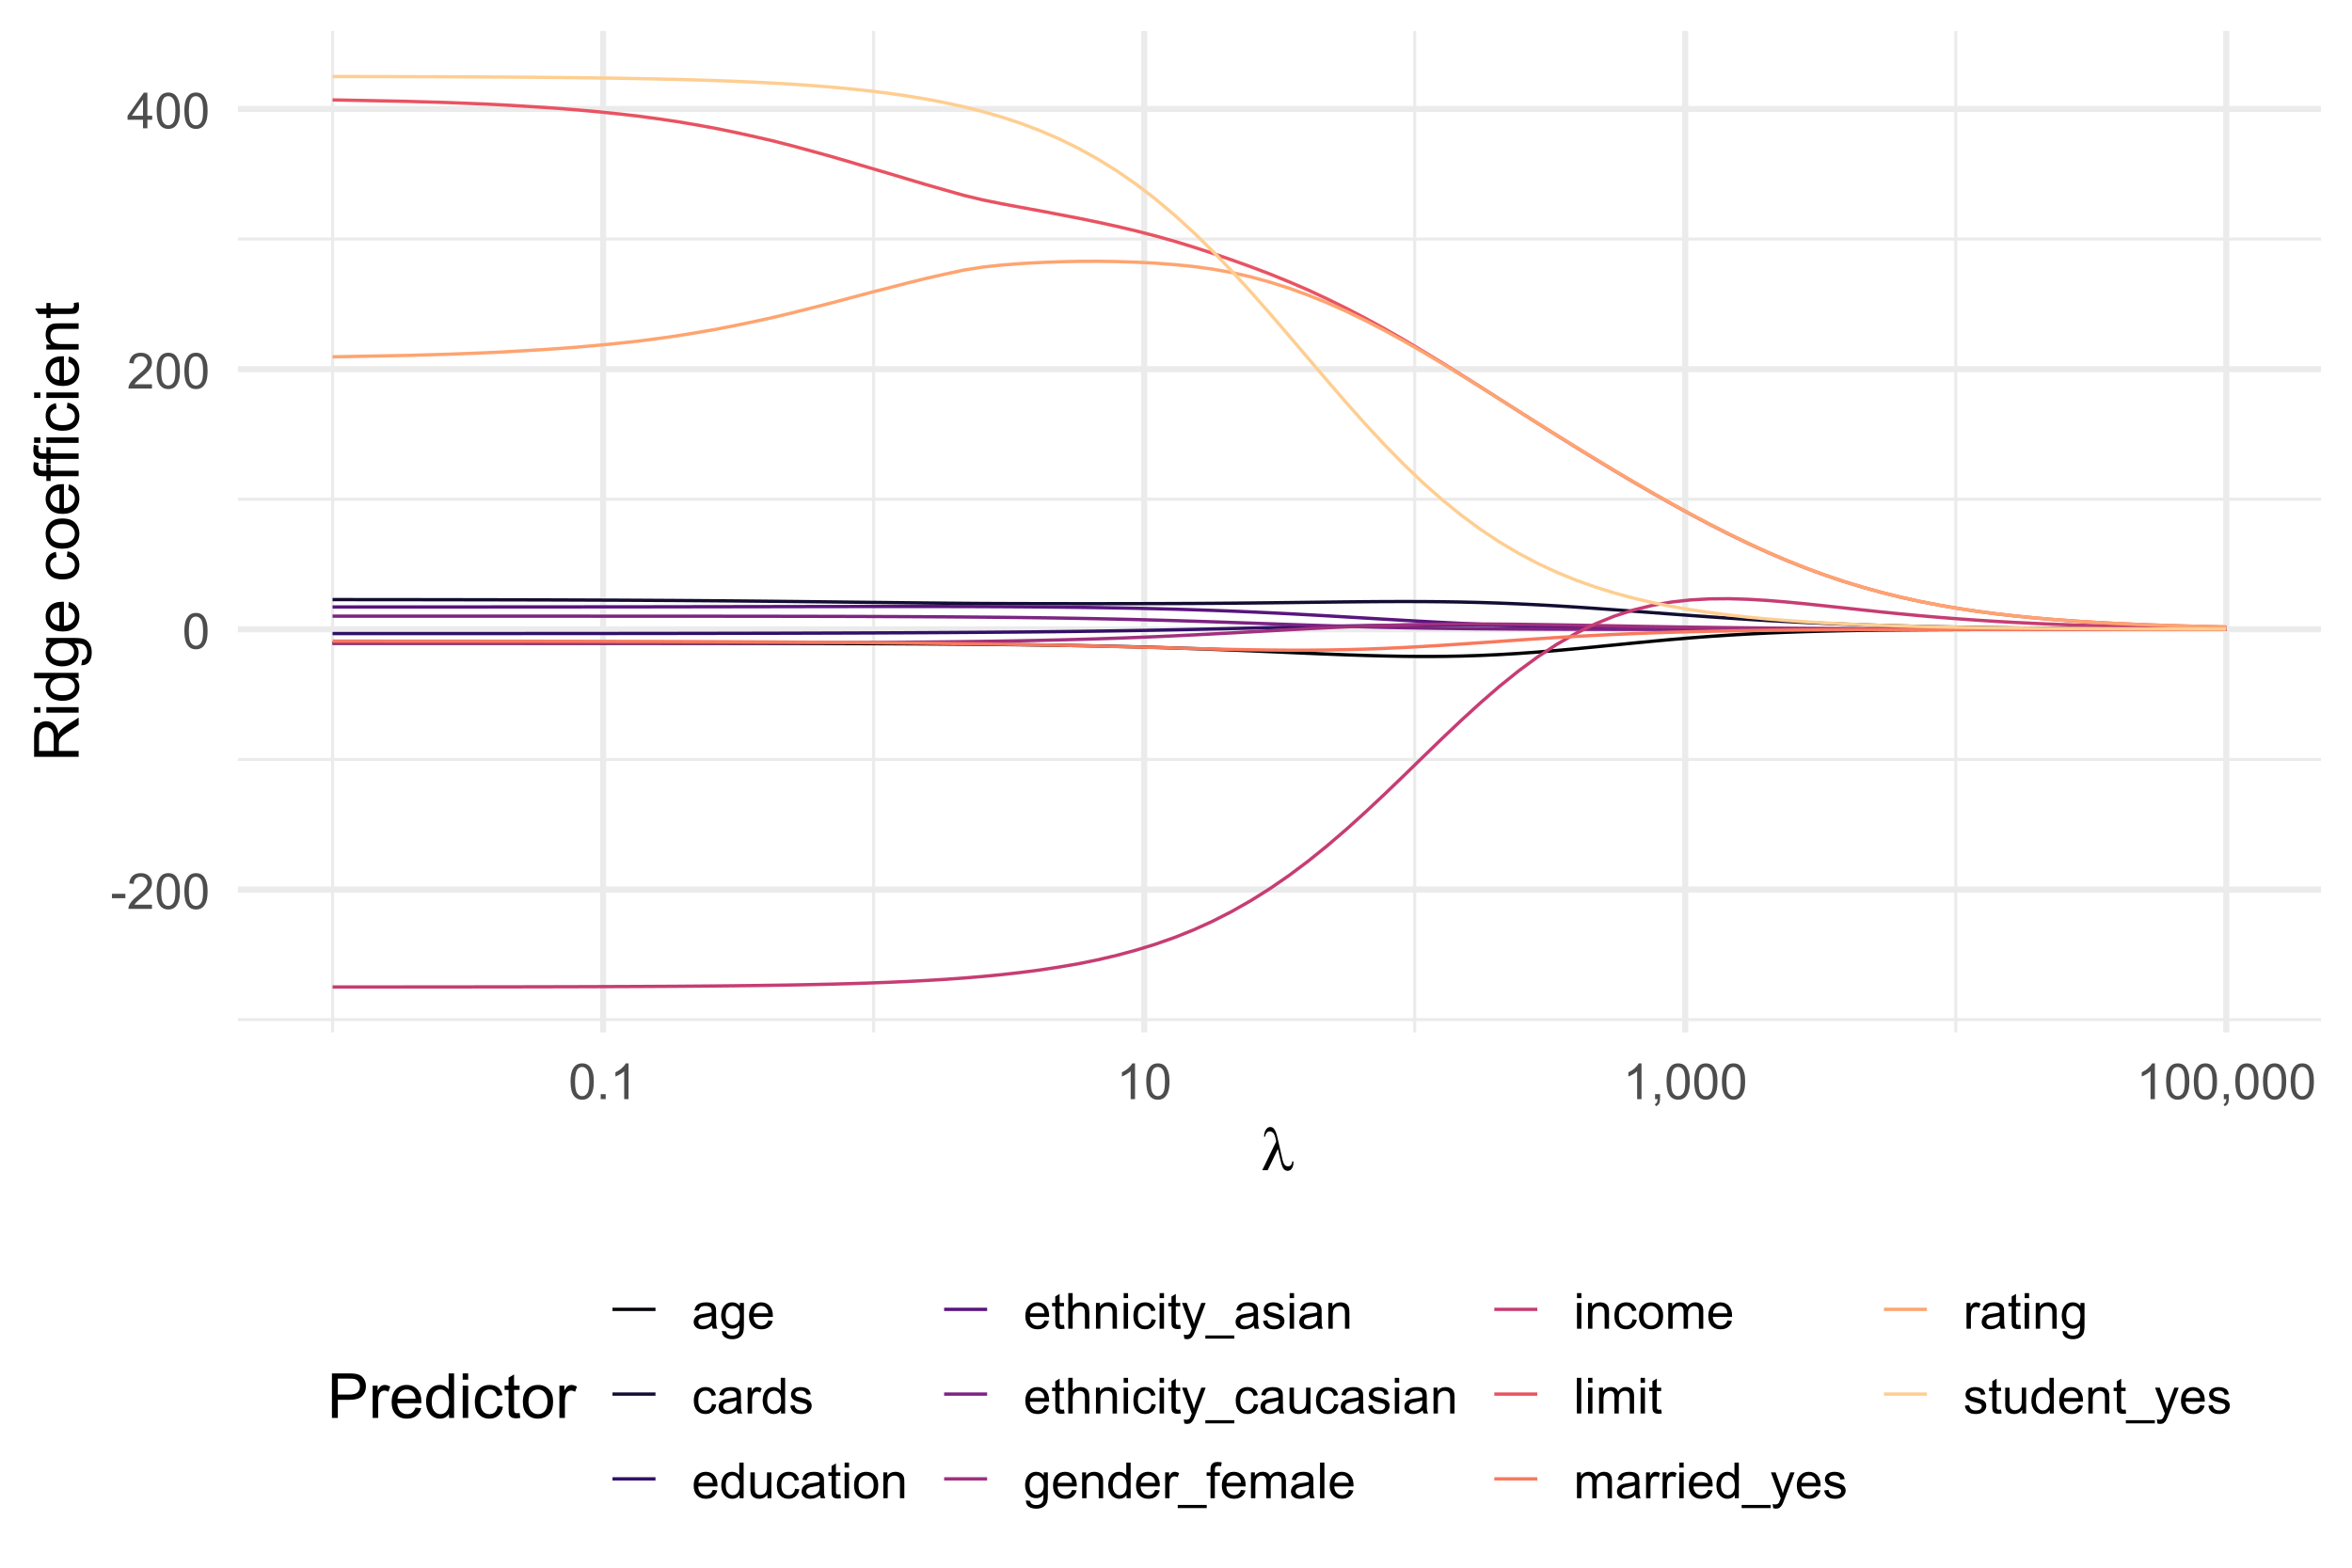 <?xml version="1.0" encoding="UTF-8"?>
<svg xmlns="http://www.w3.org/2000/svg" xmlns:xlink="http://www.w3.org/1999/xlink" width="756" height="504" viewBox="0 0 756 504">
<defs>
<g>
<g id="glyph-0-0">
<path d="M 0.508 -3.438 L 0.508 -4.852 L 4.828 -4.852 L 4.828 -3.438 Z M 0.508 -3.438 "/>
</g>
<g id="glyph-0-1">
<path d="M 8.055 -1.352 L 8.055 0 L 0.484 0 C 0.473 -0.34 0.527 -0.664 0.648 -0.977 C 0.84 -1.492 1.148 -2 1.574 -2.5 C 2 -3 2.613 -3.578 3.414 -4.234 C 4.66 -5.254 5.5 -6.062 5.938 -6.66 C 6.375 -7.258 6.594 -7.82 6.594 -8.352 C 6.594 -8.91 6.395 -9.379 5.996 -9.762 C 5.598 -10.145 5.078 -10.336 4.438 -10.336 C 3.762 -10.336 3.219 -10.133 2.812 -9.727 C 2.406 -9.32 2.199 -8.758 2.195 -8.039 L 0.75 -8.188 C 0.848 -9.266 1.223 -10.086 1.867 -10.652 C 2.512 -11.219 3.379 -11.5 4.469 -11.5 C 5.566 -11.5 6.438 -11.195 7.078 -10.586 C 7.719 -9.977 8.039 -9.223 8.039 -8.32 C 8.039 -7.863 7.945 -7.41 7.758 -6.969 C 7.57 -6.527 7.258 -6.059 6.824 -5.57 C 6.391 -5.082 5.668 -4.41 4.656 -3.555 C 3.812 -2.848 3.27 -2.367 3.031 -2.113 C 2.793 -1.859 2.594 -1.605 2.438 -1.352 Z M 8.055 -1.352 "/>
</g>
<g id="glyph-0-2">
<path d="M 0.664 -5.648 C 0.664 -7.004 0.805 -8.094 1.082 -8.918 C 1.359 -9.742 1.773 -10.379 2.324 -10.828 C 2.875 -11.277 3.566 -11.5 4.398 -11.5 C 5.012 -11.5 5.551 -11.375 6.016 -11.129 C 6.48 -10.883 6.863 -10.523 7.164 -10.059 C 7.465 -9.594 7.703 -9.023 7.875 -8.355 C 8.047 -7.688 8.133 -6.785 8.133 -5.648 C 8.133 -4.305 7.996 -3.219 7.719 -2.395 C 7.441 -1.57 7.031 -0.93 6.48 -0.48 C 5.93 -0.031 5.238 0.195 4.398 0.195 C 3.293 0.195 2.426 -0.199 1.797 -0.992 C 1.043 -1.945 0.664 -3.496 0.664 -5.648 M 2.109 -5.648 C 2.109 -3.77 2.328 -2.516 2.77 -1.895 C 3.211 -1.273 3.754 -0.961 4.398 -0.961 C 5.043 -0.961 5.586 -1.273 6.027 -1.898 C 6.469 -2.523 6.688 -3.773 6.688 -5.648 C 6.688 -7.535 6.469 -8.785 6.027 -9.406 C 5.586 -10.027 5.039 -10.336 4.383 -10.336 C 3.738 -10.336 3.223 -10.062 2.836 -9.516 C 2.352 -8.816 2.109 -7.527 2.109 -5.648 Z M 2.109 -5.648 "/>
</g>
<g id="glyph-0-3">
<path d="M 5.172 0 L 5.172 -2.742 L 0.203 -2.742 L 0.203 -4.031 L 5.43 -11.453 L 6.578 -11.453 L 6.578 -4.031 L 8.125 -4.031 L 8.125 -2.742 L 6.578 -2.742 L 6.578 0 L 5.172 0 M 5.172 -4.031 L 5.172 -9.195 L 1.586 -4.031 Z M 5.172 -4.031 "/>
</g>
<g id="glyph-0-4">
<path d="M 1.453 0 L 1.453 -1.602 L 3.055 -1.602 L 3.055 0 Z M 1.453 0 "/>
</g>
<g id="glyph-0-5">
<path d="M 5.961 0 L 4.555 0 L 4.555 -8.961 C 4.215 -8.637 3.773 -8.316 3.223 -7.992 C 2.672 -7.668 2.18 -7.426 1.742 -7.266 L 1.742 -8.625 C 2.527 -8.996 3.215 -9.441 3.805 -9.969 C 4.395 -10.496 4.809 -11.004 5.055 -11.5 L 5.961 -11.5 Z M 5.961 0 "/>
</g>
<g id="glyph-0-6">
<path d="M 1.422 0 L 1.422 -1.602 L 3.023 -1.602 L 3.023 0 C 3.023 0.59 2.918 1.062 2.711 1.426 C 2.504 1.789 2.172 2.066 1.719 2.266 L 1.328 1.664 C 1.625 1.535 1.844 1.344 1.984 1.09 C 2.125 0.836 2.203 0.473 2.219 0 Z M 1.422 0 "/>
</g>
<g id="glyph-0-7">
<path d="M 6.469 -1.023 C 5.949 -0.582 5.445 -0.27 4.965 -0.086 C 4.484 0.098 3.965 0.188 3.414 0.188 C 2.504 0.188 1.801 -0.035 1.312 -0.48 C 0.824 -0.926 0.578 -1.496 0.578 -2.188 C 0.578 -2.594 0.672 -2.965 0.855 -3.301 C 1.039 -3.637 1.281 -3.906 1.582 -4.109 C 1.883 -4.312 2.219 -4.465 2.594 -4.57 C 2.871 -4.645 3.285 -4.715 3.844 -4.781 C 4.98 -4.918 5.816 -5.078 6.352 -5.266 C 6.355 -5.457 6.359 -5.582 6.359 -5.633 C 6.359 -6.207 6.227 -6.609 5.961 -6.844 C 5.602 -7.16 5.066 -7.32 4.359 -7.32 C 3.699 -7.32 3.211 -7.203 2.895 -6.973 C 2.578 -6.742 2.348 -6.332 2.195 -5.742 L 0.82 -5.93 C 0.945 -6.52 1.152 -6.992 1.438 -7.355 C 1.723 -7.719 2.137 -7.996 2.68 -8.191 C 3.223 -8.387 3.848 -8.484 4.562 -8.484 C 5.27 -8.484 5.848 -8.402 6.289 -8.234 C 6.73 -8.066 7.059 -7.859 7.266 -7.605 C 7.473 -7.352 7.621 -7.035 7.703 -6.648 C 7.75 -6.41 7.773 -5.977 7.773 -5.352 L 7.773 -3.477 C 7.773 -2.168 7.805 -1.344 7.863 -0.996 C 7.922 -0.648 8.043 -0.316 8.219 0 L 6.75 0 C 6.605 -0.293 6.512 -0.633 6.469 -1.023 M 6.352 -4.164 C 5.84 -3.957 5.074 -3.777 4.055 -3.633 C 3.477 -3.551 3.066 -3.457 2.828 -3.352 C 2.59 -3.246 2.402 -3.094 2.273 -2.895 C 2.145 -2.695 2.078 -2.473 2.078 -2.227 C 2.078 -1.852 2.219 -1.539 2.504 -1.289 C 2.789 -1.039 3.203 -0.914 3.75 -0.914 C 4.293 -0.914 4.773 -1.031 5.195 -1.27 C 5.617 -1.508 5.926 -1.832 6.125 -2.242 C 6.277 -2.559 6.352 -3.027 6.352 -3.648 Z M 6.352 -4.164 "/>
</g>
<g id="glyph-0-8">
<path d="M 0.797 0.688 L 2.164 0.891 C 2.223 1.312 2.379 1.621 2.641 1.812 C 2.988 2.074 3.465 2.203 4.07 2.203 C 4.723 2.203 5.223 2.074 5.578 1.812 C 5.934 1.551 6.172 1.188 6.297 0.719 C 6.371 0.434 6.402 -0.168 6.398 -1.086 C 5.785 -0.363 5.02 0 4.102 0 C 2.961 0 2.078 -0.41 1.453 -1.234 C 0.828 -2.059 0.516 -3.043 0.516 -4.195 C 0.516 -4.988 0.66 -5.719 0.945 -6.387 C 1.23 -7.055 1.648 -7.574 2.191 -7.938 C 2.734 -8.301 3.375 -8.484 4.109 -8.484 C 5.09 -8.484 5.895 -8.09 6.531 -7.297 L 6.531 -8.297 L 7.828 -8.297 L 7.828 -1.125 C 7.828 0.168 7.695 1.082 7.434 1.621 C 7.172 2.16 6.754 2.586 6.184 2.898 C 5.613 3.211 4.91 3.367 4.078 3.367 C 3.09 3.367 2.289 3.145 1.68 2.699 C 1.07 2.254 0.777 1.582 0.797 0.688 M 1.961 -4.297 C 1.961 -3.207 2.176 -2.414 2.609 -1.914 C 3.043 -1.414 3.582 -1.164 4.234 -1.164 C 4.879 -1.164 5.422 -1.414 5.859 -1.91 C 6.297 -2.406 6.516 -3.188 6.516 -4.25 C 6.516 -5.266 6.289 -6.031 5.84 -6.547 C 5.391 -7.062 4.848 -7.32 4.211 -7.32 C 3.586 -7.32 3.055 -7.066 2.617 -6.559 C 2.18 -6.051 1.961 -5.297 1.961 -4.297 Z M 1.961 -4.297 "/>
</g>
<g id="glyph-0-9">
<path d="M 6.734 -2.672 L 8.188 -2.492 C 7.957 -1.645 7.535 -0.984 6.914 -0.516 C 6.293 -0.047 5.504 0.188 4.539 0.188 C 3.324 0.188 2.363 -0.188 1.652 -0.934 C 0.941 -1.68 0.586 -2.73 0.586 -4.078 C 0.586 -5.473 0.945 -6.559 1.664 -7.328 C 2.383 -8.098 3.316 -8.484 4.461 -8.484 C 5.57 -8.484 6.477 -8.105 7.18 -7.352 C 7.883 -6.598 8.234 -5.535 8.234 -4.164 C 8.234 -4.082 8.23 -3.957 8.227 -3.789 L 2.039 -3.789 C 2.09 -2.879 2.348 -2.18 2.812 -1.695 C 3.277 -1.211 3.855 -0.969 4.547 -0.969 C 5.062 -0.969 5.504 -1.105 5.867 -1.375 C 6.23 -1.645 6.52 -2.078 6.734 -2.672 M 2.117 -4.945 L 6.75 -4.945 C 6.688 -5.645 6.512 -6.168 6.219 -6.516 C 5.77 -7.059 5.191 -7.328 4.477 -7.328 C 3.832 -7.328 3.289 -7.113 2.848 -6.68 C 2.406 -6.246 2.164 -5.668 2.117 -4.945 Z M 2.117 -4.945 "/>
</g>
<g id="glyph-0-10">
<path d="M 6.469 -3.039 L 7.852 -2.859 C 7.699 -1.906 7.312 -1.16 6.691 -0.621 C 6.07 -0.082 5.305 0.188 4.398 0.188 C 3.262 0.188 2.352 -0.184 1.66 -0.926 C 0.969 -1.668 0.625 -2.73 0.625 -4.117 C 0.625 -5.012 0.773 -5.797 1.07 -6.469 C 1.367 -7.141 1.82 -7.645 2.426 -7.98 C 3.031 -8.316 3.691 -8.484 4.406 -8.484 C 5.309 -8.484 6.043 -8.258 6.617 -7.801 C 7.191 -7.344 7.559 -6.699 7.719 -5.859 L 6.352 -5.648 C 6.223 -6.207 5.992 -6.625 5.66 -6.906 C 5.328 -7.188 4.93 -7.328 4.461 -7.328 C 3.754 -7.328 3.176 -7.074 2.734 -6.566 C 2.293 -6.059 2.07 -5.254 2.07 -4.156 C 2.07 -3.043 2.285 -2.23 2.711 -1.727 C 3.137 -1.223 3.695 -0.969 4.383 -0.969 C 4.934 -0.969 5.395 -1.137 5.766 -1.477 C 6.137 -1.816 6.371 -2.336 6.469 -3.039 Z M 6.469 -3.039 "/>
</g>
<g id="glyph-0-11">
<path d="M 1.039 0 L 1.039 -8.297 L 2.305 -8.297 L 2.305 -7.039 C 2.629 -7.629 2.926 -8.016 3.199 -8.203 C 3.473 -8.391 3.773 -8.484 4.102 -8.484 C 4.574 -8.484 5.059 -8.332 5.547 -8.031 L 5.062 -6.727 C 4.719 -6.93 4.375 -7.031 4.031 -7.031 C 3.723 -7.031 3.449 -6.938 3.203 -6.754 C 2.957 -6.57 2.785 -6.312 2.68 -5.984 C 2.523 -5.484 2.445 -4.938 2.445 -4.344 L 2.445 0 Z M 1.039 0 "/>
</g>
<g id="glyph-0-12">
<path d="M 6.438 0 L 6.438 -1.047 C 5.91 -0.223 5.137 0.188 4.117 0.188 C 3.457 0.188 2.848 0.004 2.293 -0.359 C 1.738 -0.723 1.309 -1.234 1.004 -1.887 C 0.699 -2.539 0.547 -3.293 0.547 -4.141 C 0.547 -4.969 0.684 -5.719 0.961 -6.395 C 1.238 -7.07 1.652 -7.586 2.203 -7.945 C 2.754 -8.305 3.371 -8.484 4.055 -8.484 C 4.555 -8.484 5 -8.379 5.391 -8.168 C 5.781 -7.957 6.098 -7.684 6.344 -7.344 L 6.344 -11.453 L 7.742 -11.453 L 7.742 0 L 6.438 0 M 1.992 -4.141 C 1.992 -3.078 2.215 -2.285 2.664 -1.758 C 3.113 -1.23 3.641 -0.969 4.25 -0.969 C 4.863 -0.969 5.387 -1.219 5.816 -1.723 C 6.246 -2.227 6.461 -2.992 6.461 -4.023 C 6.461 -5.16 6.242 -5.992 5.805 -6.523 C 5.367 -7.055 4.828 -7.32 4.188 -7.32 C 3.562 -7.32 3.039 -7.066 2.621 -6.555 C 2.203 -6.043 1.992 -5.238 1.992 -4.141 Z M 1.992 -4.141 "/>
</g>
<g id="glyph-0-13">
<path d="M 0.492 -2.477 L 1.883 -2.695 C 1.961 -2.137 2.18 -1.711 2.535 -1.414 C 2.891 -1.117 3.391 -0.969 4.031 -0.969 C 4.676 -0.969 5.156 -1.102 5.469 -1.363 C 5.781 -1.625 5.938 -1.934 5.938 -2.289 C 5.938 -2.605 5.801 -2.855 5.523 -3.039 C 5.332 -3.164 4.852 -3.324 4.086 -3.516 C 3.055 -3.777 2.34 -4 1.941 -4.191 C 1.543 -4.383 1.242 -4.645 1.035 -4.98 C 0.828 -5.316 0.727 -5.688 0.727 -6.094 C 0.727 -6.465 0.812 -6.805 0.98 -7.121 C 1.148 -7.438 1.379 -7.699 1.672 -7.906 C 1.891 -8.066 2.188 -8.203 2.566 -8.316 C 2.945 -8.43 3.348 -8.484 3.781 -8.484 C 4.434 -8.484 5.004 -8.391 5.496 -8.203 C 5.988 -8.016 6.352 -7.762 6.586 -7.441 C 6.82 -7.121 6.98 -6.691 7.07 -6.156 L 5.695 -5.969 C 5.633 -6.395 5.453 -6.73 5.152 -6.969 C 4.852 -7.207 4.43 -7.328 3.883 -7.328 C 3.238 -7.328 2.777 -7.223 2.5 -7.008 C 2.223 -6.793 2.086 -6.543 2.086 -6.258 C 2.086 -6.074 2.145 -5.91 2.258 -5.766 C 2.371 -5.613 2.551 -5.488 2.797 -5.391 C 2.938 -5.34 3.352 -5.219 4.039 -5.031 C 5.035 -4.766 5.727 -4.547 6.121 -4.379 C 6.516 -4.211 6.824 -3.965 7.047 -3.641 C 7.27 -3.316 7.383 -2.918 7.383 -2.438 C 7.383 -1.969 7.246 -1.527 6.973 -1.113 C 6.699 -0.699 6.305 -0.379 5.789 -0.152 C 5.273 0.074 4.691 0.188 4.039 0.188 C 2.961 0.188 2.141 -0.035 1.574 -0.484 C 1.008 -0.934 0.648 -1.598 0.492 -2.477 Z M 0.492 -2.477 "/>
</g>
<g id="glyph-0-14">
<path d="M 6.492 0 L 6.492 -1.219 C 5.848 -0.281 4.969 0.188 3.859 0.188 C 3.371 0.188 2.914 0.094 2.488 -0.094 C 2.062 -0.281 1.75 -0.516 1.543 -0.801 C 1.336 -1.086 1.191 -1.434 1.109 -1.844 C 1.051 -2.121 1.023 -2.559 1.023 -3.156 L 1.023 -8.297 L 2.43 -8.297 L 2.43 -3.695 C 2.43 -2.961 2.457 -2.465 2.516 -2.211 C 2.605 -1.84 2.793 -1.551 3.078 -1.34 C 3.363 -1.129 3.719 -1.023 4.141 -1.023 C 4.562 -1.023 4.957 -1.133 5.328 -1.348 C 5.699 -1.562 5.961 -1.859 6.113 -2.23 C 6.266 -2.602 6.344 -3.145 6.344 -3.852 L 6.344 -8.297 L 7.75 -8.297 L 7.75 0 Z M 6.492 0 "/>
</g>
<g id="glyph-0-15">
<path d="M 4.125 -1.258 L 4.328 -0.016 C 3.934 0.066 3.578 0.109 3.266 0.109 C 2.754 0.109 2.359 0.027 2.078 -0.133 C 1.797 -0.293 1.598 -0.508 1.484 -0.77 C 1.371 -1.031 1.312 -1.586 1.312 -2.43 L 1.312 -7.203 L 0.281 -7.203 L 0.281 -8.297 L 1.312 -8.297 L 1.312 -10.352 L 2.711 -11.195 L 2.711 -8.297 L 4.125 -8.297 L 4.125 -7.203 L 2.711 -7.203 L 2.711 -2.352 C 2.711 -1.949 2.734 -1.691 2.785 -1.578 C 2.836 -1.465 2.914 -1.371 3.027 -1.305 C 3.141 -1.238 3.301 -1.203 3.508 -1.203 C 3.664 -1.203 3.871 -1.223 4.125 -1.258 Z M 4.125 -1.258 "/>
</g>
<g id="glyph-0-16">
<path d="M 1.062 -9.836 L 1.062 -11.453 L 2.469 -11.453 L 2.469 -9.836 L 1.062 -9.836 M 1.062 0 L 1.062 -8.297 L 2.469 -8.297 L 2.469 0 Z M 1.062 0 "/>
</g>
<g id="glyph-0-17">
<path d="M 0.531 -4.148 C 0.531 -5.684 0.957 -6.824 1.812 -7.562 C 2.527 -8.176 3.395 -8.484 4.422 -8.484 C 5.562 -8.484 6.496 -8.109 7.219 -7.363 C 7.941 -6.617 8.305 -5.582 8.305 -4.266 C 8.305 -3.199 8.145 -2.359 7.824 -1.746 C 7.504 -1.133 7.039 -0.66 6.426 -0.32 C 5.812 0.02 5.145 0.188 4.422 0.188 C 3.262 0.188 2.32 -0.184 1.605 -0.93 C 0.891 -1.676 0.531 -2.746 0.531 -4.148 M 1.977 -4.148 C 1.977 -3.086 2.207 -2.289 2.672 -1.762 C 3.137 -1.234 3.719 -0.969 4.422 -0.969 C 5.121 -0.969 5.699 -1.234 6.164 -1.766 C 6.629 -2.297 6.859 -3.105 6.859 -4.195 C 6.859 -5.223 6.625 -6 6.16 -6.527 C 5.695 -7.055 5.113 -7.32 4.422 -7.32 C 3.719 -7.32 3.137 -7.059 2.672 -6.531 C 2.207 -6.004 1.977 -5.211 1.977 -4.148 Z M 1.977 -4.148 "/>
</g>
<g id="glyph-0-18">
<path d="M 1.055 0 L 1.055 -8.297 L 2.32 -8.297 L 2.32 -7.117 C 2.93 -8.027 3.809 -8.484 4.961 -8.484 C 5.461 -8.484 5.922 -8.395 6.34 -8.215 C 6.758 -8.035 7.074 -7.801 7.281 -7.508 C 7.488 -7.215 7.637 -6.871 7.719 -6.469 C 7.77 -6.207 7.797 -5.754 7.797 -5.102 L 7.797 0 L 6.391 0 L 6.391 -5.047 C 6.391 -5.621 6.336 -6.047 6.227 -6.332 C 6.117 -6.617 5.922 -6.844 5.645 -7.012 C 5.367 -7.18 5.039 -7.266 4.664 -7.266 C 4.066 -7.266 3.547 -7.074 3.113 -6.695 C 2.68 -6.316 2.461 -5.594 2.461 -4.531 L 2.461 0 Z M 1.055 0 "/>
</g>
<g id="glyph-0-19">
<path d="M 1.055 0 L 1.055 -11.453 L 2.461 -11.453 L 2.461 -7.344 C 3.117 -8.105 3.945 -8.484 4.945 -8.484 C 5.559 -8.484 6.094 -8.363 6.547 -8.121 C 7 -7.879 7.324 -7.543 7.52 -7.117 C 7.715 -6.691 7.812 -6.07 7.812 -5.258 L 7.812 0 L 6.406 0 L 6.406 -5.258 C 6.406 -5.961 6.254 -6.473 5.949 -6.793 C 5.645 -7.113 5.215 -7.273 4.656 -7.273 C 4.238 -7.273 3.848 -7.164 3.48 -6.949 C 3.113 -6.734 2.852 -6.441 2.695 -6.07 C 2.539 -5.699 2.461 -5.191 2.461 -4.539 L 2.461 0 Z M 1.055 0 "/>
</g>
<g id="glyph-0-20">
<path d="M 0.992 3.195 L 0.836 1.875 C 1.145 1.957 1.41 2 1.641 2 C 1.953 2 2.203 1.949 2.391 1.844 C 2.578 1.738 2.73 1.594 2.852 1.406 C 2.941 1.266 3.082 0.918 3.281 0.359 C 3.309 0.281 3.348 0.168 3.406 0.016 L 0.258 -8.297 L 1.773 -8.297 L 3.5 -3.492 C 3.723 -2.883 3.926 -2.242 4.102 -1.57 C 4.262 -2.215 4.457 -2.848 4.68 -3.461 L 6.453 -8.297 L 7.859 -8.297 L 4.703 0.141 C 4.363 1.051 4.102 1.68 3.914 2.023 C 3.664 2.488 3.379 2.828 3.055 3.043 C 2.73 3.258 2.348 3.367 1.898 3.367 C 1.629 3.367 1.324 3.309 0.992 3.195 Z M 0.992 3.195 "/>
</g>
<g id="glyph-0-21">
<path d="M -0.242 3.18 L -0.242 2.164 L 9.078 2.164 L 9.078 3.18 Z M -0.242 3.18 "/>
</g>
<g id="glyph-0-22">
<path d="M 1.391 0 L 1.391 -7.203 L 0.148 -7.203 L 0.148 -8.297 L 1.391 -8.297 L 1.391 -9.18 C 1.391 -9.738 1.441 -10.152 1.539 -10.422 C 1.676 -10.785 1.914 -11.082 2.254 -11.309 C 2.594 -11.535 3.074 -11.648 3.688 -11.648 C 4.082 -11.648 4.52 -11.602 5 -11.508 L 4.789 -10.281 C 4.496 -10.332 4.223 -10.359 3.961 -10.359 C 3.535 -10.359 3.23 -10.27 3.055 -10.086 C 2.879 -9.902 2.789 -9.562 2.789 -9.062 L 2.789 -8.297 L 4.406 -8.297 L 4.406 -7.203 L 2.789 -7.203 L 2.789 0 Z M 1.391 0 "/>
</g>
<g id="glyph-0-23">
<path d="M 1.055 0 L 1.055 -8.297 L 2.312 -8.297 L 2.312 -7.133 C 2.574 -7.539 2.918 -7.867 3.352 -8.113 C 3.785 -8.359 4.277 -8.484 4.828 -8.484 C 5.441 -8.484 5.945 -8.355 6.34 -8.102 C 6.734 -7.848 7.012 -7.488 7.172 -7.031 C 7.828 -8 8.684 -8.484 9.734 -8.484 C 10.559 -8.484 11.191 -8.258 11.633 -7.801 C 12.074 -7.344 12.297 -6.645 12.297 -5.695 L 12.297 0 L 10.898 0 L 10.898 -5.227 C 10.898 -5.789 10.852 -6.195 10.762 -6.441 C 10.672 -6.688 10.504 -6.887 10.266 -7.039 C 10.027 -7.191 9.746 -7.266 9.422 -7.266 C 8.84 -7.266 8.355 -7.07 7.969 -6.684 C 7.582 -6.297 7.391 -5.676 7.391 -4.82 L 7.391 0 L 5.984 0 L 5.984 -5.391 C 5.984 -6.016 5.871 -6.484 5.641 -6.797 C 5.41 -7.109 5.035 -7.266 4.516 -7.266 C 4.121 -7.266 3.754 -7.16 3.418 -6.953 C 3.082 -6.746 2.84 -6.441 2.688 -6.039 C 2.535 -5.637 2.461 -5.059 2.461 -4.305 L 2.461 0 Z M 1.055 0 "/>
</g>
<g id="glyph-0-24">
<path d="M 1.023 0 L 1.023 -11.453 L 2.43 -11.453 L 2.43 0 Z M 1.023 0 "/>
</g>
<g id="glyph-1-0">
<path d="M 5.508 -6.828 L 2.219 0 L 0.477 0 L 4.953 -9.211 L 4.785 -10.07 C 4.59 -11.008 4.328 -11.641 4 -11.977 C 3.672 -12.312 3.305 -12.48 2.898 -12.48 C 2.535 -12.48 2.219 -12.348 1.945 -12.078 C 1.672 -11.812 1.492 -11.379 1.406 -10.781 L 1.055 -10.781 C 1.074 -11.797 1.324 -12.609 1.805 -13.223 C 2.152 -13.664 2.57 -13.887 3.066 -13.887 C 3.504 -13.887 3.875 -13.715 4.188 -13.367 C 4.656 -12.844 5.043 -11.91 5.344 -10.578 L 6.906 -3.703 C 7.141 -2.672 7.406 -2.004 7.703 -1.699 C 7.996 -1.387 8.344 -1.23 8.742 -1.23 C 9.117 -1.23 9.43 -1.359 9.672 -1.609 C 9.918 -1.863 10.062 -2.273 10.109 -2.832 L 10.488 -2.832 C 10.496 -2.664 10.5 -2.535 10.5 -2.453 C 10.5 -1.598 10.285 -0.91 9.863 -0.391 C 9.543 0 9.129 0.195 8.613 0.195 C 8.156 0.195 7.75 0.004 7.391 -0.383 C 7.035 -0.766 6.699 -1.648 6.387 -3.027 Z M 5.508 -6.828 "/>
</g>
<g id="glyph-2-0">
<path d="M 0 -1.57 L -14.316 -1.574 L -14.316 -7.922 C -14.316 -9.195 -14.188 -10.164 -13.93 -10.828 C -13.672 -11.492 -13.219 -12.023 -12.57 -12.422 C -11.918 -12.82 -11.199 -13.016 -10.41 -13.016 C -9.395 -13.016 -8.539 -12.688 -7.84 -12.031 C -7.145 -11.375 -6.703 -10.359 -6.512 -8.984 C -6.273 -9.484 -6.035 -9.867 -5.801 -10.125 C -5.293 -10.68 -4.656 -11.203 -3.895 -11.699 L 0 -14.188 L 0 -11.805 L -2.977 -9.914 C -3.836 -9.359 -4.496 -8.902 -4.949 -8.547 C -5.406 -8.188 -5.727 -7.867 -5.906 -7.582 C -6.09 -7.301 -6.219 -7.012 -6.289 -6.719 C -6.336 -6.504 -6.359 -6.152 -6.359 -5.664 L -6.359 -3.469 L 0 -3.469 L 0 -1.57 M -8 -3.469 L -7.996 -7.539 C -7.996 -8.406 -8.086 -9.082 -8.266 -9.57 C -8.445 -10.059 -8.73 -10.43 -9.125 -10.684 C -9.52 -10.938 -9.949 -11.062 -10.41 -11.062 C -11.086 -11.062 -11.645 -10.82 -12.078 -10.328 C -12.516 -9.836 -12.734 -9.059 -12.734 -8 L -12.734 -3.469 Z M -8 -3.469 "/>
</g>
<g id="glyph-2-1">
<path d="M -12.297 -1.328 L -14.316 -1.328 L -14.316 -3.086 L -12.297 -3.086 L -12.297 -1.328 M 0 -1.328 L -10.371 -1.328 L -10.371 -3.086 L 0 -3.086 Z M 0 -1.328 "/>
</g>
<g id="glyph-2-2">
<path d="M 0 -8.047 L -1.309 -8.047 C -0.281 -7.391 0.234 -6.422 0.234 -5.148 C 0.234 -4.32 0.008 -3.559 -0.449 -2.867 C -0.906 -2.172 -1.543 -1.637 -2.359 -1.254 C -3.176 -0.875 -4.113 -0.684 -5.176 -0.684 C -6.211 -0.684 -7.148 -0.855 -7.992 -1.203 C -8.836 -1.547 -9.48 -2.062 -9.93 -2.754 C -10.383 -3.445 -10.605 -4.215 -10.605 -5.07 C -10.605 -5.695 -10.473 -6.25 -10.211 -6.738 C -9.945 -7.227 -9.602 -7.625 -9.18 -7.93 L -14.316 -7.93 L -14.316 -9.68 L 0 -9.68 L 0 -8.047 M -5.176 -2.492 C -3.848 -2.488 -2.855 -2.77 -2.195 -3.328 C -1.539 -3.891 -1.211 -4.551 -1.211 -5.312 C -1.211 -6.082 -1.523 -6.734 -2.152 -7.27 C -2.781 -7.809 -3.738 -8.078 -5.027 -8.078 C -6.449 -8.078 -7.488 -7.805 -8.156 -7.258 C -8.82 -6.711 -9.148 -6.035 -9.148 -5.234 C -9.148 -4.453 -8.832 -3.801 -8.195 -3.277 C -7.555 -2.754 -6.551 -2.488 -5.176 -2.492 Z M -5.176 -2.492 "/>
</g>
<g id="glyph-2-3">
<path d="M 0.859 -0.996 L 1.113 -2.703 C 1.641 -2.777 2.023 -2.977 2.266 -3.301 C 2.59 -3.738 2.754 -4.332 2.754 -5.086 C 2.754 -5.902 2.59 -6.531 2.266 -6.973 C 1.941 -7.414 1.484 -7.715 0.898 -7.871 C 0.539 -7.961 -0.211 -8.004 -1.355 -8 C -0.453 -7.23 0 -6.273 0 -5.125 C 0 -3.703 -0.516 -2.598 -1.543 -1.816 C -2.57 -1.035 -3.805 -0.645 -5.242 -0.645 C -6.234 -0.645 -7.148 -0.824 -7.984 -1.184 C -8.82 -1.539 -9.465 -2.059 -9.922 -2.738 C -10.379 -3.418 -10.605 -4.219 -10.605 -5.137 C -10.605 -6.359 -10.109 -7.371 -9.121 -8.164 L -10.371 -8.164 L -10.371 -9.785 L -1.406 -9.785 C 0.207 -9.785 1.352 -9.621 2.027 -9.293 C 2.699 -8.965 3.234 -8.441 3.625 -7.73 C 4.016 -7.016 4.211 -6.141 4.211 -5.098 C 4.211 -3.859 3.93 -2.859 3.375 -2.102 C 2.816 -1.336 1.98 -0.969 0.859 -0.996 M -5.371 -2.453 C -4.012 -2.453 -3.016 -2.723 -2.391 -3.262 C -1.766 -3.801 -1.453 -4.48 -1.453 -5.293 C -1.453 -6.102 -1.766 -6.777 -2.387 -7.324 C -3.008 -7.871 -3.984 -8.145 -5.312 -8.145 C -6.582 -8.145 -7.539 -7.863 -8.184 -7.301 C -8.828 -6.738 -9.148 -6.059 -9.148 -5.266 C -9.148 -4.484 -8.832 -3.82 -8.199 -3.273 C -7.562 -2.727 -6.621 -2.453 -5.371 -2.453 Z M -5.371 -2.453 "/>
</g>
<g id="glyph-2-4">
<path d="M -3.34 -8.418 L -3.113 -10.234 C -2.055 -9.949 -1.23 -9.418 -0.645 -8.641 C -0.059 -7.867 0.234 -6.879 0.234 -5.672 C 0.234 -4.156 -0.234 -2.953 -1.168 -2.066 C -2.102 -1.176 -3.41 -0.734 -5.098 -0.734 C -6.844 -0.734 -8.195 -1.184 -9.16 -2.082 C -10.125 -2.98 -10.605 -4.145 -10.605 -5.578 C -10.605 -6.965 -10.133 -8.094 -9.188 -8.977 C -8.246 -9.852 -6.918 -10.293 -5.203 -10.293 C -5.102 -10.293 -4.945 -10.289 -4.734 -10.281 L -4.734 -2.551 C -3.598 -2.613 -2.727 -2.938 -2.117 -3.516 C -1.512 -4.094 -1.211 -4.816 -1.211 -5.684 C -1.211 -6.328 -1.379 -6.879 -1.719 -7.336 C -2.059 -7.789 -2.598 -8.152 -3.34 -8.418 M -6.18 -2.648 L -6.18 -8.438 C -7.055 -8.359 -7.707 -8.137 -8.145 -7.773 C -8.82 -7.215 -9.16 -6.488 -9.16 -5.598 C -9.16 -4.789 -8.891 -4.109 -8.352 -3.559 C -7.809 -3.008 -7.086 -2.707 -6.18 -2.648 Z M -6.18 -2.648 "/>
</g>
<g id="glyph-2-5">
</g>
<g id="glyph-2-6">
<path d="M -3.797 -8.086 L -3.574 -9.812 C -2.383 -9.625 -1.449 -9.141 -0.777 -8.363 C -0.102 -7.586 0.234 -6.633 0.234 -5.5 C 0.234 -4.078 -0.23 -2.938 -1.156 -2.074 C -2.086 -1.211 -3.414 -0.781 -5.148 -0.781 C -6.266 -0.781 -7.246 -0.969 -8.086 -1.34 C -8.926 -1.711 -9.555 -2.273 -9.977 -3.031 C -10.395 -3.789 -10.605 -4.617 -10.605 -5.508 C -10.605 -6.633 -10.32 -7.555 -9.75 -8.273 C -9.18 -8.988 -8.371 -9.445 -7.324 -9.648 L -7.059 -7.938 C -7.758 -7.777 -8.281 -7.488 -8.633 -7.074 C -8.984 -6.66 -9.16 -6.164 -9.16 -5.578 C -9.16 -4.691 -8.844 -3.973 -8.207 -3.418 C -7.574 -2.863 -6.57 -2.59 -5.195 -2.59 C -3.801 -2.59 -2.789 -2.855 -2.156 -3.391 C -1.527 -3.922 -1.211 -4.617 -1.211 -5.477 C -1.211 -6.168 -1.422 -6.746 -1.844 -7.207 C -2.27 -7.668 -2.918 -7.961 -3.797 -8.086 Z M -3.797 -8.086 "/>
</g>
<g id="glyph-2-7">
<path d="M -5.188 -0.664 C -7.105 -0.664 -8.527 -1.199 -9.453 -2.266 C -10.223 -3.156 -10.605 -4.246 -10.605 -5.527 C -10.605 -6.953 -10.137 -8.117 -9.203 -9.023 C -8.27 -9.93 -6.98 -10.383 -5.332 -10.383 C -3.996 -10.383 -2.949 -10.18 -2.184 -9.781 C -1.418 -9.379 -0.824 -8.797 -0.398 -8.031 C 0.023 -7.266 0.234 -6.434 0.234 -5.527 C 0.234 -4.074 -0.23 -2.902 -1.16 -2.008 C -2.094 -1.113 -3.434 -0.664 -5.188 -0.664 M -5.188 -2.473 C -3.859 -2.473 -2.863 -2.762 -2.203 -3.34 C -1.543 -3.918 -1.211 -4.648 -1.211 -5.527 C -1.211 -6.398 -1.543 -7.125 -2.207 -7.703 C -2.871 -8.285 -3.883 -8.574 -5.242 -8.574 C -6.527 -8.574 -7.5 -8.281 -8.16 -7.699 C -8.82 -7.117 -9.148 -6.395 -9.148 -5.527 C -9.148 -4.648 -8.82 -3.918 -8.164 -3.34 C -7.508 -2.762 -6.516 -2.473 -5.188 -2.473 Z M -5.188 -2.473 "/>
</g>
<g id="glyph-2-8">
<path d="M 0 -1.738 L -9.004 -1.738 L -9.004 -0.188 L -10.371 -0.188 L -10.371 -1.738 L -11.477 -1.738 C -12.172 -1.738 -12.688 -1.801 -13.027 -1.926 C -13.484 -2.094 -13.852 -2.391 -14.137 -2.816 C -14.418 -3.242 -14.562 -3.84 -14.562 -4.609 C -14.562 -5.105 -14.5 -5.652 -14.383 -6.25 L -12.852 -5.988 C -12.918 -5.621 -12.949 -5.277 -12.949 -4.953 C -12.949 -4.418 -12.836 -4.039 -12.609 -3.82 C -12.379 -3.598 -11.953 -3.488 -11.328 -3.488 L -10.371 -3.488 L -10.371 -5.508 L -9.004 -5.508 L -9.004 -3.488 L 0 -3.484 Z M 0 -1.738 "/>
</g>
<g id="glyph-2-9">
<path d="M 0 -1.32 L -10.371 -1.32 L -10.371 -2.902 L -8.898 -2.902 C -10.035 -3.66 -10.605 -4.762 -10.605 -6.203 C -10.605 -6.828 -10.492 -7.402 -10.27 -7.926 C -10.043 -8.449 -9.75 -8.84 -9.383 -9.102 C -9.02 -9.363 -8.586 -9.543 -8.086 -9.648 C -7.762 -9.715 -7.191 -9.746 -6.375 -9.746 L 0 -9.746 L 0 -7.988 L -6.309 -7.988 C -7.023 -7.988 -7.559 -7.922 -7.914 -7.785 C -8.27 -7.648 -8.555 -7.402 -8.766 -7.055 C -8.977 -6.707 -9.082 -6.301 -9.082 -5.832 C -9.082 -5.082 -8.844 -4.434 -8.367 -3.891 C -7.895 -3.348 -6.992 -3.078 -5.664 -3.078 L 0 -3.078 Z M 0 -1.32 "/>
</g>
<g id="glyph-2-10">
<path d="M -1.57 -5.156 L -0.02 -5.41 C 0.086 -4.914 0.137 -4.473 0.137 -4.082 C 0.137 -3.445 0.035 -2.949 -0.164 -2.598 C -0.367 -2.246 -0.633 -2 -0.961 -1.855 C -1.289 -1.711 -1.984 -1.641 -3.039 -1.641 L -9.004 -1.641 L -9.004 -0.352 L -10.371 -0.352 L -10.371 -1.641 L -12.938 -1.641 L -13.992 -3.391 L -10.371 -3.391 L -10.371 -5.156 L -9.004 -5.156 L -9.004 -3.391 L -2.938 -3.391 C -2.438 -3.391 -2.117 -3.418 -1.973 -3.48 C -1.828 -3.543 -1.715 -3.645 -1.629 -3.785 C -1.547 -3.926 -1.504 -4.125 -1.504 -4.383 C -1.504 -4.578 -1.527 -4.836 -1.57 -5.156 Z M -1.57 -5.156 "/>
</g>
<g id="glyph-3-0">
<path d="M 1.543 0 L 1.543 -14.316 L 6.945 -14.316 C 7.895 -14.316 8.621 -14.27 9.121 -14.18 C 9.824 -14.062 10.414 -13.84 10.891 -13.512 C 11.363 -13.184 11.746 -12.723 12.035 -12.129 C 12.324 -11.535 12.469 -10.887 12.469 -10.176 C 12.469 -8.957 12.082 -7.93 11.309 -7.086 C 10.535 -6.242 9.133 -5.82 7.109 -5.82 L 3.438 -5.82 L 3.438 0 L 1.543 0 M 3.438 -7.508 L 7.141 -7.508 C 8.363 -7.508 9.23 -7.738 9.746 -8.195 C 10.262 -8.648 10.516 -9.289 10.516 -10.117 C 10.516 -10.715 10.367 -11.23 10.062 -11.656 C 9.762 -12.082 9.363 -12.363 8.867 -12.5 C 8.547 -12.586 7.961 -12.625 7.102 -12.625 L 3.438 -12.625 Z M 3.438 -7.508 "/>
</g>
<g id="glyph-3-1">
<path d="M 1.297 0 L 1.297 -10.371 L 2.883 -10.371 L 2.883 -8.797 C 3.285 -9.535 3.656 -10.02 4 -10.254 C 4.34 -10.488 4.715 -10.605 5.125 -10.605 C 5.719 -10.605 6.32 -10.418 6.934 -10.039 L 6.328 -8.406 C 5.898 -8.66 5.469 -8.789 5.039 -8.789 C 4.656 -8.789 4.309 -8.672 4.004 -8.441 C 3.699 -8.211 3.48 -7.891 3.352 -7.48 C 3.156 -6.855 3.055 -6.172 3.055 -5.43 L 3.055 0 Z M 1.297 0 "/>
</g>
<g id="glyph-3-2">
<path d="M 8.418 -3.34 L 10.234 -3.117 C 9.949 -2.055 9.418 -1.23 8.641 -0.645 C 7.867 -0.059 6.879 0.234 5.672 0.234 C 4.156 0.234 2.953 -0.234 2.066 -1.168 C 1.176 -2.102 0.734 -3.41 0.734 -5.098 C 0.734 -6.844 1.18 -8.195 2.078 -9.16 C 2.977 -10.125 4.145 -10.605 5.578 -10.605 C 6.961 -10.605 8.094 -10.133 8.977 -9.188 C 9.852 -8.246 10.293 -6.918 10.293 -5.203 C 10.293 -5.102 10.289 -4.945 10.281 -4.734 L 2.547 -4.734 C 2.613 -3.598 2.938 -2.727 3.516 -2.117 C 4.094 -1.516 4.816 -1.211 5.684 -1.211 C 6.328 -1.211 6.879 -1.379 7.336 -1.719 C 7.789 -2.059 8.152 -2.598 8.418 -3.34 M 2.648 -6.18 L 8.438 -6.18 C 8.359 -7.055 8.137 -7.707 7.773 -8.145 C 7.215 -8.82 6.488 -9.16 5.594 -9.16 C 4.789 -9.16 4.109 -8.891 3.559 -8.352 C 3.008 -7.809 2.703 -7.086 2.648 -6.18 Z M 2.648 -6.18 "/>
</g>
<g id="glyph-3-3">
<path d="M 8.047 0 L 8.047 -1.309 C 7.391 -0.281 6.422 0.234 5.148 0.234 C 4.32 0.234 3.559 0.008 2.867 -0.449 C 2.172 -0.906 1.637 -1.543 1.254 -2.359 C 0.875 -3.176 0.684 -4.113 0.684 -5.176 C 0.684 -6.211 0.855 -7.148 1.203 -7.992 C 1.547 -8.836 2.062 -9.48 2.754 -9.93 C 3.445 -10.383 4.215 -10.605 5.07 -10.605 C 5.695 -10.605 6.25 -10.473 6.738 -10.211 C 7.227 -9.945 7.625 -9.602 7.93 -9.18 L 7.93 -14.316 L 9.68 -14.316 L 9.68 0 L 8.047 0 M 2.492 -5.176 C 2.488 -3.848 2.77 -2.855 3.328 -2.195 C 3.891 -1.539 4.551 -1.211 5.312 -1.211 C 6.082 -1.211 6.734 -1.523 7.27 -2.152 C 7.809 -2.781 8.078 -3.742 8.078 -5.031 C 8.078 -6.449 7.805 -7.492 7.258 -8.156 C 6.711 -8.82 6.035 -9.148 5.234 -9.148 C 4.453 -9.148 3.801 -8.832 3.277 -8.195 C 2.754 -7.555 2.488 -6.551 2.492 -5.176 Z M 2.492 -5.176 "/>
</g>
<g id="glyph-3-4">
<path d="M 1.328 -12.297 L 1.328 -14.316 L 3.086 -14.316 L 3.086 -12.297 L 1.328 -12.297 M 1.328 0 L 1.328 -10.371 L 3.086 -10.371 L 3.086 0 Z M 1.328 0 "/>
</g>
<g id="glyph-3-5">
<path d="M 8.086 -3.797 L 9.812 -3.574 C 9.625 -2.383 9.141 -1.449 8.363 -0.777 C 7.586 -0.102 6.633 0.234 5.5 0.234 C 4.078 0.234 2.938 -0.23 2.074 -1.156 C 1.211 -2.086 0.781 -3.414 0.781 -5.148 C 0.781 -6.266 0.969 -7.246 1.336 -8.086 C 1.711 -8.926 2.273 -9.555 3.031 -9.977 C 3.789 -10.395 4.617 -10.605 5.508 -10.605 C 6.633 -10.605 7.555 -10.32 8.273 -9.75 C 8.988 -9.18 9.445 -8.371 9.648 -7.324 L 7.938 -7.062 C 7.777 -7.758 7.488 -8.281 7.074 -8.633 C 6.66 -8.984 6.164 -9.16 5.578 -9.16 C 4.691 -9.16 3.973 -8.844 3.418 -8.207 C 2.863 -7.574 2.586 -6.57 2.586 -5.195 C 2.586 -3.801 2.855 -2.789 3.391 -2.156 C 3.922 -1.527 4.617 -1.211 5.477 -1.211 C 6.168 -1.211 6.746 -1.422 7.207 -1.844 C 7.668 -2.27 7.961 -2.922 8.086 -3.797 Z M 8.086 -3.797 "/>
</g>
<g id="glyph-3-6">
<path d="M 5.156 -1.57 L 5.41 -0.02 C 4.914 0.086 4.473 0.137 4.082 0.137 C 3.445 0.137 2.949 0.035 2.598 -0.164 C 2.246 -0.367 2 -0.633 1.855 -0.961 C 1.711 -1.289 1.641 -1.984 1.641 -3.039 L 1.641 -9.004 L 0.352 -9.004 L 0.352 -10.371 L 1.641 -10.371 L 1.641 -12.938 L 3.391 -13.992 L 3.391 -10.371 L 5.156 -10.371 L 5.156 -9.004 L 3.391 -9.004 L 3.391 -2.938 C 3.391 -2.438 3.418 -2.117 3.48 -1.973 C 3.543 -1.828 3.645 -1.715 3.785 -1.633 C 3.926 -1.547 4.125 -1.504 4.383 -1.504 C 4.578 -1.504 4.836 -1.527 5.156 -1.57 Z M 5.156 -1.57 "/>
</g>
<g id="glyph-3-7">
<path d="M 0.664 -5.188 C 0.664 -7.105 1.199 -8.527 2.266 -9.453 C 3.156 -10.223 4.246 -10.605 5.527 -10.605 C 6.953 -10.605 8.117 -10.137 9.023 -9.203 C 9.93 -8.27 10.383 -6.98 10.383 -5.332 C 10.383 -3.996 10.18 -2.949 9.781 -2.184 C 9.379 -1.418 8.797 -0.824 8.031 -0.398 C 7.266 0.023 6.434 0.234 5.527 0.234 C 4.074 0.234 2.902 -0.23 2.008 -1.164 C 1.113 -2.094 0.664 -3.434 0.664 -5.188 M 2.469 -5.188 C 2.469 -3.859 2.762 -2.863 3.34 -2.203 C 3.918 -1.543 4.648 -1.211 5.527 -1.211 C 6.398 -1.211 7.125 -1.543 7.703 -2.207 C 8.285 -2.871 8.574 -3.883 8.574 -5.242 C 8.574 -6.527 8.281 -7.5 7.699 -8.16 C 7.117 -8.82 6.395 -9.148 5.527 -9.148 C 4.648 -9.148 3.918 -8.82 3.34 -8.164 C 2.762 -7.508 2.469 -6.516 2.469 -5.188 Z M 2.469 -5.188 "/>
</g>
</g>
<clipPath id="clip-0">
<path clip-rule="nonzero" d="M 76.461 327 L 746.039 327 L 746.039 329 L 76.461 329 Z M 76.461 327 "/>
</clipPath>
<clipPath id="clip-1">
<path clip-rule="nonzero" d="M 76.461 243 L 746.039 243 L 746.039 245 L 76.461 245 Z M 76.461 243 "/>
</clipPath>
<clipPath id="clip-2">
<path clip-rule="nonzero" d="M 76.461 160 L 746.039 160 L 746.039 161 L 76.461 161 Z M 76.461 160 "/>
</clipPath>
<clipPath id="clip-3">
<path clip-rule="nonzero" d="M 76.461 76 L 746.039 76 L 746.039 78 L 76.461 78 Z M 76.461 76 "/>
</clipPath>
<clipPath id="clip-4">
<path clip-rule="nonzero" d="M 106 9.961 L 108 9.961 L 108 331.941 L 106 331.941 Z M 106 9.961 "/>
</clipPath>
<clipPath id="clip-5">
<path clip-rule="nonzero" d="M 280 9.961 L 282 9.961 L 282 331.941 L 280 331.941 Z M 280 9.961 "/>
</clipPath>
<clipPath id="clip-6">
<path clip-rule="nonzero" d="M 454 9.961 L 456 9.961 L 456 331.941 L 454 331.941 Z M 454 9.961 "/>
</clipPath>
<clipPath id="clip-7">
<path clip-rule="nonzero" d="M 628 9.961 L 630 9.961 L 630 331.941 L 628 331.941 Z M 628 9.961 "/>
</clipPath>
<clipPath id="clip-8">
<path clip-rule="nonzero" d="M 76.461 285 L 746.039 285 L 746.039 287 L 76.461 287 Z M 76.461 285 "/>
</clipPath>
<clipPath id="clip-9">
<path clip-rule="nonzero" d="M 76.461 201 L 746.039 201 L 746.039 204 L 76.461 204 Z M 76.461 201 "/>
</clipPath>
<clipPath id="clip-10">
<path clip-rule="nonzero" d="M 76.461 117 L 746.039 117 L 746.039 120 L 76.461 120 Z M 76.461 117 "/>
</clipPath>
<clipPath id="clip-11">
<path clip-rule="nonzero" d="M 76.461 34 L 746.039 34 L 746.039 36 L 76.461 36 Z M 76.461 34 "/>
</clipPath>
<clipPath id="clip-12">
<path clip-rule="nonzero" d="M 192 9.961 L 195 9.961 L 195 331.941 L 192 331.941 Z M 192 9.961 "/>
</clipPath>
<clipPath id="clip-13">
<path clip-rule="nonzero" d="M 366 9.961 L 369 9.961 L 369 331.941 L 366 331.941 Z M 366 9.961 "/>
</clipPath>
<clipPath id="clip-14">
<path clip-rule="nonzero" d="M 540 9.961 L 543 9.961 L 543 331.941 L 540 331.941 Z M 540 9.961 "/>
</clipPath>
<clipPath id="clip-15">
<path clip-rule="nonzero" d="M 714 9.961 L 717 9.961 L 717 331.941 L 714 331.941 Z M 714 9.961 "/>
</clipPath>
</defs>
<rect x="-75.6" y="-50.4" width="907.2" height="604.8" fill="rgb(100%, 100%, 100%)" fill-opacity="1"/>
<g clip-path="url(#clip-0)">
<path fill="none" stroke-width="0.97" stroke-linecap="butt" stroke-linejoin="round" stroke="rgb(92.157%, 92.157%, 92.157%)" stroke-opacity="1" stroke-miterlimit="10" d="M 76.461 327.805 L 746.039 327.805 "/>
</g>
<g clip-path="url(#clip-1)">
<path fill="none" stroke-width="0.97" stroke-linecap="butt" stroke-linejoin="round" stroke="rgb(92.157%, 92.157%, 92.157%)" stroke-opacity="1" stroke-miterlimit="10" d="M 76.461 244.152 L 746.039 244.152 "/>
</g>
<g clip-path="url(#clip-2)">
<path fill="none" stroke-width="0.97" stroke-linecap="butt" stroke-linejoin="round" stroke="rgb(92.157%, 92.157%, 92.157%)" stroke-opacity="1" stroke-miterlimit="10" d="M 76.461 160.5 L 746.039 160.5 "/>
</g>
<g clip-path="url(#clip-3)">
<path fill="none" stroke-width="0.97" stroke-linecap="butt" stroke-linejoin="round" stroke="rgb(92.157%, 92.157%, 92.157%)" stroke-opacity="1" stroke-miterlimit="10" d="M 76.461 76.852 L 746.039 76.852 "/>
</g>
<g clip-path="url(#clip-4)">
<path fill="none" stroke-width="0.97" stroke-linecap="butt" stroke-linejoin="round" stroke="rgb(92.157%, 92.157%, 92.157%)" stroke-opacity="1" stroke-miterlimit="10" d="M 106.895 331.945 L 106.895 9.961 "/>
</g>
<g clip-path="url(#clip-5)">
<path fill="none" stroke-width="0.97" stroke-linecap="butt" stroke-linejoin="round" stroke="rgb(92.157%, 92.157%, 92.157%)" stroke-opacity="1" stroke-miterlimit="10" d="M 280.812 331.945 L 280.812 9.961 "/>
</g>
<g clip-path="url(#clip-6)">
<path fill="none" stroke-width="0.97" stroke-linecap="butt" stroke-linejoin="round" stroke="rgb(92.157%, 92.157%, 92.157%)" stroke-opacity="1" stroke-miterlimit="10" d="M 454.727 331.945 L 454.727 9.961 "/>
</g>
<g clip-path="url(#clip-7)">
<path fill="none" stroke-width="0.97" stroke-linecap="butt" stroke-linejoin="round" stroke="rgb(92.157%, 92.157%, 92.157%)" stroke-opacity="1" stroke-miterlimit="10" d="M 628.645 331.945 L 628.645 9.961 "/>
</g>
<g clip-path="url(#clip-8)">
<path fill="none" stroke-width="1.94" stroke-linecap="butt" stroke-linejoin="round" stroke="rgb(92.157%, 92.157%, 92.157%)" stroke-opacity="1" stroke-miterlimit="10" d="M 76.461 285.98 L 746.039 285.98 "/>
</g>
<g clip-path="url(#clip-9)">
<path fill="none" stroke-width="1.94" stroke-linecap="butt" stroke-linejoin="round" stroke="rgb(92.157%, 92.157%, 92.157%)" stroke-opacity="1" stroke-miterlimit="10" d="M 76.461 202.328 L 746.039 202.328 "/>
</g>
<g clip-path="url(#clip-10)">
<path fill="none" stroke-width="1.94" stroke-linecap="butt" stroke-linejoin="round" stroke="rgb(92.157%, 92.157%, 92.157%)" stroke-opacity="1" stroke-miterlimit="10" d="M 76.461 118.676 L 746.039 118.676 "/>
</g>
<g clip-path="url(#clip-11)">
<path fill="none" stroke-width="1.94" stroke-linecap="butt" stroke-linejoin="round" stroke="rgb(92.157%, 92.157%, 92.157%)" stroke-opacity="1" stroke-miterlimit="10" d="M 76.461 35.023 L 746.039 35.023 "/>
</g>
<g clip-path="url(#clip-12)">
<path fill="none" stroke-width="1.94" stroke-linecap="butt" stroke-linejoin="round" stroke="rgb(92.157%, 92.157%, 92.157%)" stroke-opacity="1" stroke-miterlimit="10" d="M 193.852 331.945 L 193.852 9.961 "/>
</g>
<g clip-path="url(#clip-13)">
<path fill="none" stroke-width="1.94" stroke-linecap="butt" stroke-linejoin="round" stroke="rgb(92.157%, 92.157%, 92.157%)" stroke-opacity="1" stroke-miterlimit="10" d="M 367.77 331.945 L 367.77 9.961 "/>
</g>
<g clip-path="url(#clip-14)">
<path fill="none" stroke-width="1.94" stroke-linecap="butt" stroke-linejoin="round" stroke="rgb(92.157%, 92.157%, 92.157%)" stroke-opacity="1" stroke-miterlimit="10" d="M 541.688 331.945 L 541.688 9.961 "/>
</g>
<g clip-path="url(#clip-15)">
<path fill="none" stroke-width="1.94" stroke-linecap="butt" stroke-linejoin="round" stroke="rgb(92.157%, 92.157%, 92.157%)" stroke-opacity="1" stroke-miterlimit="10" d="M 715.602 331.945 L 715.602 9.961 "/>
</g>
<path fill="none" stroke-width="1.067" stroke-linecap="butt" stroke-linejoin="round" stroke="rgb(0%, 0%, 1.569%)" stroke-opacity="1" stroke-miterlimit="10" d="M 106.895 206.773 L 125.34 206.773 L 131.488 206.777 L 156.082 206.777 L 162.23 206.781 L 168.379 206.781 L 174.527 206.785 L 180.676 206.785 L 186.824 206.789 L 192.973 206.789 L 199.121 206.793 L 205.273 206.797 L 217.57 206.805 L 223.719 206.812 L 229.867 206.816 L 236.016 206.824 L 242.164 206.836 L 248.312 206.844 L 254.461 206.855 L 266.758 206.887 L 272.906 206.906 L 285.203 206.953 L 297.5 207.016 L 309.797 207.102 L 315.945 207.156 L 322.094 207.215 L 328.242 207.285 L 334.391 207.367 L 340.539 207.461 L 346.688 207.562 L 352.836 207.68 L 358.984 207.816 L 365.133 207.965 L 371.281 208.133 L 377.43 208.32 L 383.578 208.523 L 389.727 208.746 L 395.875 208.984 L 402.027 209.234 L 408.176 209.496 L 414.324 209.766 L 420.473 210.031 L 426.621 210.285 L 432.77 210.52 L 438.918 210.727 L 445.066 210.891 L 451.215 211.004 L 457.363 211.055 L 463.512 211.027 L 469.66 210.922 L 475.809 210.727 L 481.957 210.445 L 488.105 210.078 L 494.254 209.637 L 500.402 209.129 L 506.551 208.566 L 512.699 207.969 L 518.848 207.359 L 524.996 206.746 L 531.145 206.152 L 537.293 205.59 L 543.441 205.07 L 549.59 204.602 L 555.738 204.188 L 561.887 203.832 L 568.035 203.527 L 574.184 203.27 L 580.332 203.062 L 586.48 202.895 L 592.629 202.758 L 598.781 202.652 L 604.93 202.57 L 611.078 202.508 L 617.227 202.461 L 623.375 202.426 L 629.523 202.398 L 635.672 202.379 L 641.82 202.363 L 647.969 202.352 L 654.117 202.344 L 672.562 202.332 L 678.711 202.332 L 684.859 202.328 L 715.602 202.328 "/>
<path fill="none" stroke-width="1.067" stroke-linecap="butt" stroke-linejoin="round" stroke="rgb(7.059%, 5.098%, 19.216%)" stroke-opacity="1" stroke-miterlimit="10" d="M 106.895 192.766 L 119.191 192.773 L 125.34 192.781 L 131.488 192.785 L 143.785 192.801 L 149.934 192.812 L 156.082 192.82 L 162.23 192.836 L 168.379 192.848 L 174.527 192.863 L 180.676 192.883 L 199.121 192.953 L 205.273 192.984 L 217.57 193.055 L 223.719 193.098 L 229.867 193.145 L 236.016 193.195 L 242.164 193.25 L 248.312 193.309 L 254.461 193.371 L 260.609 193.438 L 279.055 193.648 L 285.203 193.715 L 291.352 193.785 L 303.648 193.91 L 309.797 193.965 L 315.945 194.008 L 322.094 194.035 L 328.242 194.055 L 340.539 194.078 L 346.688 194.082 L 352.836 194.082 L 358.984 194.078 L 365.133 194.066 L 371.281 194.051 L 377.43 194.031 L 383.578 194.004 L 389.727 193.965 L 395.875 193.918 L 402.027 193.859 L 408.176 193.793 L 426.621 193.57 L 432.77 193.504 L 438.918 193.445 L 445.066 193.402 L 451.215 193.387 L 457.363 193.402 L 463.512 193.457 L 469.66 193.551 L 475.809 193.695 L 481.957 193.891 L 488.105 194.141 L 494.254 194.438 L 500.402 194.785 L 506.551 195.168 L 512.699 195.59 L 518.848 196.031 L 524.996 196.492 L 537.293 197.422 L 543.441 197.875 L 549.59 198.316 L 555.738 198.73 L 561.887 199.125 L 568.035 199.488 L 574.184 199.82 L 580.332 200.125 L 586.48 200.402 L 592.629 200.648 L 598.781 200.867 L 604.93 201.062 L 611.078 201.234 L 617.227 201.387 L 623.375 201.516 L 629.523 201.633 L 635.672 201.73 L 641.82 201.816 L 647.969 201.891 L 654.117 201.953 L 660.266 202.008 L 666.414 202.055 L 672.562 202.094 L 678.711 202.129 L 684.859 202.16 L 697.156 202.207 L 715.602 202.254 "/>
<path fill="none" stroke-width="1.067" stroke-linecap="butt" stroke-linejoin="round" stroke="rgb(20%, 6.275%, 40.392%)" stroke-opacity="1" stroke-miterlimit="10" d="M 106.895 203.691 L 119.191 203.691 L 125.34 203.688 L 137.637 203.688 L 143.785 203.684 L 149.934 203.684 L 156.082 203.68 L 162.23 203.68 L 174.527 203.672 L 180.676 203.672 L 192.973 203.664 L 199.121 203.656 L 205.273 203.652 L 223.719 203.629 L 229.867 203.617 L 236.016 203.609 L 242.164 203.594 L 248.312 203.582 L 254.461 203.566 L 272.906 203.508 L 279.055 203.484 L 291.352 203.43 L 297.5 203.398 L 303.648 203.363 L 309.797 203.324 L 315.945 203.281 L 322.094 203.234 L 328.242 203.184 L 334.391 203.125 L 340.539 203.059 L 346.688 202.984 L 352.836 202.902 L 358.984 202.809 L 365.133 202.707 L 371.281 202.598 L 377.43 202.477 L 383.578 202.352 L 389.727 202.215 L 395.875 202.07 L 402.027 201.926 L 414.324 201.637 L 420.473 201.5 L 426.621 201.367 L 432.77 201.25 L 438.918 201.148 L 445.066 201.066 L 451.215 201.004 L 457.363 200.965 L 463.512 200.949 L 469.66 200.961 L 475.809 200.996 L 481.957 201.051 L 488.105 201.125 L 494.254 201.219 L 500.402 201.324 L 506.551 201.438 L 512.699 201.559 L 518.848 201.676 L 524.996 201.789 L 531.145 201.895 L 537.293 201.992 L 543.441 202.078 L 549.59 202.152 L 555.738 202.215 L 561.887 202.266 L 568.035 202.305 L 574.184 202.332 L 580.332 202.355 L 586.48 202.371 L 592.629 202.379 L 598.781 202.383 L 617.227 202.383 L 641.82 202.367 L 647.969 202.359 L 654.117 202.355 L 660.266 202.355 L 678.711 202.344 L 684.859 202.344 L 691.008 202.34 L 697.156 202.34 L 703.305 202.336 L 715.602 202.336 "/>
<path fill="none" stroke-width="1.067" stroke-linecap="butt" stroke-linejoin="round" stroke="rgb(34.902%, 8.235%, 49.412%)" stroke-opacity="1" stroke-miterlimit="10" d="M 106.895 195.141 L 119.191 195.141 L 125.34 195.137 L 137.637 195.137 L 149.934 195.129 L 156.082 195.129 L 192.973 195.105 L 199.121 195.098 L 205.273 195.094 L 217.57 195.078 L 223.719 195.066 L 229.867 195.059 L 236.016 195.047 L 242.164 195.039 L 260.609 195.004 L 279.055 194.98 L 291.352 194.973 L 297.5 194.977 L 303.648 194.984 L 309.797 194.996 L 315.945 195.016 L 322.094 195.047 L 328.242 195.082 L 334.391 195.129 L 340.539 195.188 L 346.688 195.258 L 352.836 195.34 L 358.984 195.441 L 365.133 195.555 L 371.281 195.691 L 377.43 195.848 L 383.578 196.027 L 389.727 196.234 L 395.875 196.465 L 402.027 196.727 L 408.176 197.008 L 414.324 197.316 L 420.473 197.645 L 426.621 197.988 L 438.918 198.707 L 445.066 199.07 L 451.215 199.426 L 457.363 199.77 L 463.512 200.098 L 469.66 200.402 L 475.809 200.684 L 481.957 200.941 L 488.105 201.172 L 494.254 201.375 L 500.402 201.555 L 506.551 201.707 L 512.699 201.84 L 518.848 201.949 L 524.996 202.043 L 531.145 202.121 L 537.293 202.184 L 543.441 202.234 L 549.59 202.273 L 555.738 202.305 L 561.887 202.328 L 568.035 202.344 L 574.184 202.355 L 580.332 202.363 L 586.48 202.367 L 604.93 202.367 L 617.227 202.359 L 623.375 202.359 L 641.82 202.348 L 647.969 202.348 L 654.117 202.344 L 660.266 202.344 L 666.414 202.34 L 672.562 202.34 L 678.711 202.336 L 691.008 202.336 L 697.156 202.332 L 715.602 202.332 "/>
<path fill="none" stroke-width="1.067" stroke-linecap="butt" stroke-linejoin="round" stroke="rgb(48.627%, 13.725%, 50.98%)" stroke-opacity="1" stroke-miterlimit="10" d="M 106.895 198.086 L 162.23 198.086 L 168.379 198.09 L 186.824 198.09 L 192.973 198.094 L 199.121 198.094 L 205.273 198.098 L 211.422 198.098 L 229.867 198.109 L 236.016 198.117 L 242.164 198.121 L 254.461 198.137 L 266.758 198.16 L 272.906 198.176 L 279.055 198.195 L 285.203 198.219 L 291.352 198.246 L 297.5 198.277 L 303.648 198.312 L 309.797 198.355 L 315.945 198.406 L 322.094 198.461 L 328.242 198.531 L 334.391 198.609 L 340.539 198.695 L 346.688 198.797 L 352.836 198.914 L 358.984 199.043 L 365.133 199.184 L 371.281 199.344 L 377.43 199.516 L 383.578 199.703 L 389.727 199.902 L 395.875 200.113 L 402.027 200.328 L 408.176 200.543 L 414.324 200.762 L 420.473 200.973 L 426.621 201.172 L 432.77 201.359 L 438.918 201.527 L 445.066 201.68 L 451.215 201.809 L 457.363 201.918 L 463.512 202.008 L 469.66 202.082 L 475.809 202.145 L 481.957 202.191 L 488.105 202.227 L 494.254 202.258 L 500.402 202.281 L 506.551 202.301 L 512.699 202.316 L 518.848 202.328 L 537.293 202.352 L 543.441 202.355 L 549.59 202.355 L 555.738 202.359 L 568.035 202.359 L 574.184 202.355 L 580.332 202.355 L 586.48 202.352 L 592.629 202.352 L 598.781 202.348 L 604.93 202.348 L 611.078 202.344 L 617.227 202.344 L 623.375 202.34 L 635.672 202.34 L 641.82 202.336 L 654.117 202.336 L 660.266 202.332 L 697.156 202.332 L 703.305 202.328 L 715.602 202.328 "/>
<path fill="none" stroke-width="1.067" stroke-linecap="butt" stroke-linejoin="round" stroke="rgb(63.137%, 18.824%, 49.412%)" stroke-opacity="1" stroke-miterlimit="10" d="M 106.895 206.781 L 137.637 206.781 L 143.785 206.777 L 156.082 206.777 L 162.23 206.773 L 168.379 206.773 L 174.527 206.77 L 180.676 206.77 L 199.121 206.758 L 205.273 206.754 L 211.422 206.75 L 223.719 206.734 L 229.867 206.723 L 236.016 206.715 L 242.164 206.699 L 248.312 206.688 L 260.609 206.648 L 266.758 206.625 L 279.055 206.562 L 285.203 206.523 L 291.352 206.477 L 297.5 206.422 L 303.648 206.359 L 309.797 206.289 L 315.945 206.203 L 322.094 206.105 L 328.242 205.996 L 334.391 205.871 L 340.539 205.723 L 346.688 205.562 L 352.836 205.375 L 358.984 205.172 L 365.133 204.941 L 371.281 204.691 L 377.43 204.418 L 383.578 204.121 L 389.727 203.809 L 395.875 203.48 L 402.027 203.141 L 408.176 202.797 L 414.324 202.457 L 420.473 202.125 L 426.621 201.812 L 432.77 201.527 L 438.918 201.273 L 445.066 201.055 L 451.215 200.883 L 457.363 200.75 L 463.512 200.664 L 469.66 200.621 L 475.809 200.613 L 481.957 200.645 L 488.105 200.703 L 494.254 200.781 L 500.402 200.879 L 506.551 200.984 L 524.996 201.324 L 531.145 201.43 L 537.293 201.531 L 543.441 201.625 L 549.59 201.711 L 555.738 201.789 L 561.887 201.855 L 568.035 201.918 L 574.184 201.973 L 580.332 202.023 L 592.629 202.102 L 598.781 202.133 L 604.93 202.16 L 617.227 202.207 L 629.523 202.238 L 647.969 202.273 L 660.266 202.289 L 672.562 202.297 L 678.711 202.305 L 684.859 202.305 L 703.305 202.316 L 709.453 202.316 L 715.602 202.32 "/>
<path fill="none" stroke-width="1.067" stroke-linecap="butt" stroke-linejoin="round" stroke="rgb(77.647%, 23.922%, 45.098%)" stroke-opacity="1" stroke-miterlimit="10" d="M 106.895 317.309 L 113.043 317.305 L 119.191 317.305 L 143.785 317.289 L 168.379 317.258 L 174.527 317.246 L 186.824 317.215 L 192.973 317.195 L 199.121 317.172 L 205.273 317.145 L 211.422 317.113 L 217.57 317.078 L 223.719 317.031 L 229.867 316.98 L 236.016 316.918 L 242.164 316.848 L 248.312 316.762 L 254.461 316.66 L 260.609 316.543 L 266.758 316.402 L 272.906 316.238 L 279.055 316.043 L 285.203 315.816 L 291.352 315.547 L 297.5 315.23 L 303.648 314.863 L 309.797 314.43 L 315.945 313.918 L 322.094 313.324 L 328.242 312.629 L 334.391 311.828 L 340.539 310.879 L 346.688 309.824 L 352.836 308.574 L 358.984 307.133 L 365.133 305.473 L 371.281 303.59 L 377.43 301.434 L 383.578 298.977 L 389.727 296.191 L 395.875 293.059 L 402.027 289.562 L 408.176 285.699 L 414.324 281.461 L 420.473 276.855 L 426.621 271.891 L 432.77 266.613 L 438.918 261.062 L 445.066 255.293 L 451.215 249.379 L 457.363 243.391 L 463.512 237.441 L 469.66 231.613 L 475.809 225.996 L 481.957 220.664 L 488.105 215.711 L 494.254 211.184 L 500.402 207.145 L 506.551 203.609 L 512.699 200.602 L 518.848 198.105 L 524.996 196.121 L 531.145 194.617 L 537.293 193.543 L 543.441 192.867 L 549.59 192.531 L 555.738 192.48 L 561.887 192.664 L 568.035 193.031 L 574.184 193.531 L 580.332 194.121 L 586.48 194.77 L 592.629 195.438 L 598.781 196.105 L 604.93 196.758 L 611.078 197.375 L 617.227 197.949 L 623.375 198.48 L 629.523 198.961 L 635.672 199.395 L 641.82 199.781 L 647.969 200.125 L 654.117 200.426 L 660.266 200.691 L 666.414 200.922 L 672.562 201.121 L 678.711 201.293 L 684.859 201.441 L 691.008 201.57 L 697.156 201.68 L 703.305 201.777 L 709.453 201.855 L 715.602 201.926 "/>
<path fill="none" stroke-width="1.067" stroke-linecap="butt" stroke-linejoin="round" stroke="rgb(90.98%, 32.549%, 38.431%)" stroke-opacity="1" stroke-miterlimit="10" d="M 106.895 32.121 L 113.043 32.238 L 131.488 32.602 L 137.637 32.781 L 143.785 32.965 L 149.934 33.207 L 156.082 33.453 L 162.23 33.758 L 168.379 34.129 L 174.527 34.504 L 180.676 34.938 L 186.824 35.441 L 192.973 36.008 L 199.121 36.641 L 205.273 37.344 L 211.422 38.176 L 217.57 39.082 L 223.719 40.121 L 229.867 41.238 L 236.016 42.496 L 242.164 43.836 L 248.312 45.258 L 254.461 46.828 L 260.609 48.496 L 266.758 50.191 L 272.906 51.98 L 279.055 53.812 L 285.203 55.617 L 291.352 57.465 L 297.5 59.301 L 303.648 61.059 L 309.797 62.809 L 315.945 64.281 L 322.094 65.527 L 328.242 66.676 L 334.391 67.801 L 340.539 68.98 L 346.688 70.156 L 352.836 71.422 L 358.984 72.773 L 365.133 74.23 L 371.281 75.816 L 377.43 77.539 L 383.578 79.418 L 389.727 81.422 L 395.875 83.547 L 402.027 85.758 L 408.176 88.086 L 414.324 90.59 L 420.473 93.234 L 426.621 96.109 L 432.77 99.129 L 438.918 102.332 L 445.066 105.699 L 451.215 109.219 L 457.363 112.895 L 463.512 116.645 L 469.66 120.473 L 475.809 124.355 L 481.957 128.277 L 488.105 132.191 L 494.254 136.098 L 500.402 139.965 L 506.551 143.797 L 512.699 147.574 L 518.848 151.293 L 524.996 154.941 L 531.145 158.508 L 537.293 161.984 L 543.441 165.359 L 549.59 168.613 L 555.738 171.734 L 561.887 174.707 L 568.035 177.516 L 574.184 180.152 L 580.332 182.602 L 586.48 184.863 L 592.629 186.934 L 598.781 188.816 L 604.93 190.512 L 611.078 192.031 L 617.227 193.383 L 623.375 194.578 L 629.523 195.633 L 635.672 196.555 L 641.82 197.359 L 647.969 198.059 L 654.117 198.668 L 660.266 199.191 L 666.414 199.645 L 672.562 200.035 L 678.711 200.371 L 684.859 200.656 L 691.008 200.902 L 697.156 201.113 L 703.305 201.293 L 709.453 201.445 L 715.602 201.578 "/>
<path fill="none" stroke-width="1.067" stroke-linecap="butt" stroke-linejoin="round" stroke="rgb(97.647%, 47.451%, 36.471%)" stroke-opacity="1" stroke-miterlimit="10" d="M 106.895 206.109 L 113.043 206.113 L 119.191 206.113 L 125.34 206.117 L 131.488 206.117 L 149.934 206.129 L 156.082 206.137 L 162.23 206.141 L 180.676 206.164 L 199.121 206.199 L 205.273 206.215 L 211.422 206.23 L 217.57 206.25 L 229.867 206.297 L 236.016 206.324 L 248.312 206.387 L 254.461 206.426 L 266.758 206.512 L 272.906 206.562 L 285.203 206.672 L 291.352 206.734 L 303.648 206.875 L 315.945 207.039 L 322.094 207.129 L 328.242 207.227 L 334.391 207.332 L 340.539 207.449 L 346.688 207.574 L 352.836 207.711 L 358.984 207.859 L 365.133 208.012 L 371.281 208.172 L 377.43 208.336 L 383.578 208.496 L 389.727 208.648 L 395.875 208.785 L 402.027 208.898 L 408.176 208.98 L 414.324 209.027 L 420.473 209.023 L 426.621 208.969 L 432.77 208.855 L 438.918 208.684 L 445.066 208.453 L 451.215 208.168 L 457.363 207.836 L 463.512 207.461 L 469.66 207.055 L 475.809 206.633 L 488.105 205.773 L 494.254 205.359 L 500.402 204.965 L 506.551 204.602 L 512.699 204.266 L 518.848 203.965 L 524.996 203.699 L 531.145 203.465 L 537.293 203.266 L 543.441 203.094 L 549.59 202.953 L 555.738 202.832 L 561.887 202.734 L 568.035 202.652 L 574.184 202.59 L 580.332 202.535 L 586.48 202.496 L 592.629 202.461 L 598.781 202.434 L 611.078 202.395 L 623.375 202.371 L 635.672 202.355 L 660.266 202.34 L 666.414 202.34 L 672.562 202.336 L 684.859 202.336 L 691.008 202.332 L 715.602 202.332 "/>
<path fill="none" stroke-width="1.067" stroke-linecap="butt" stroke-linejoin="round" stroke="rgb(99.608%, 64.314%, 43.922%)" stroke-opacity="1" stroke-miterlimit="10" d="M 106.895 114.719 L 131.488 114.25 L 137.637 114.07 L 143.785 113.895 L 156.082 113.418 L 162.23 113.121 L 168.379 112.762 L 174.527 112.398 L 180.676 111.973 L 186.824 111.488 L 192.973 110.938 L 199.121 110.328 L 205.273 109.648 L 211.422 108.848 L 217.57 107.977 L 223.719 106.98 L 229.867 105.914 L 236.016 104.711 L 242.164 103.441 L 248.312 102.102 L 254.461 100.625 L 260.609 99.074 L 266.758 97.516 L 272.906 95.883 L 279.055 94.242 L 285.203 92.66 L 291.352 91.074 L 297.5 89.547 L 303.648 88.156 L 309.797 86.832 L 315.945 85.859 L 322.094 85.199 L 328.242 84.73 L 334.391 84.395 L 340.539 84.152 L 346.688 84.027 L 352.836 84 L 358.984 84.086 L 365.133 84.289 L 371.281 84.598 L 377.43 85.059 L 383.578 85.672 L 389.727 86.512 L 395.875 87.605 L 402.027 89.004 L 408.176 90.695 L 414.324 92.645 L 420.473 94.891 L 426.621 97.359 L 432.77 100.105 L 438.918 103.078 L 445.066 106.266 L 451.215 109.641 L 457.363 113.16 L 463.512 116.824 L 469.66 120.586 L 475.809 124.418 L 481.957 128.281 L 488.105 132.164 L 494.254 136.043 L 500.402 139.898 L 506.551 143.715 L 512.699 147.484 L 518.848 151.199 L 524.996 154.848 L 531.145 158.418 L 537.293 161.898 L 543.441 165.273 L 549.59 168.535 L 555.738 171.664 L 561.887 174.641 L 568.035 177.457 L 574.184 180.102 L 580.332 182.559 L 586.48 184.824 L 592.629 186.898 L 598.781 188.785 L 604.93 190.484 L 611.078 192.008 L 617.227 193.359 L 623.375 194.559 L 629.523 195.617 L 635.672 196.539 L 641.82 197.348 L 647.969 198.051 L 654.117 198.66 L 660.266 199.184 L 666.414 199.641 L 672.562 200.031 L 678.711 200.363 L 684.859 200.652 L 691.008 200.898 L 697.156 201.109 L 703.305 201.289 L 709.453 201.445 L 715.602 201.574 "/>
<path fill="none" stroke-width="1.067" stroke-linecap="butt" stroke-linejoin="round" stroke="rgb(99.608%, 80.784%, 56.863%)" stroke-opacity="1" stroke-miterlimit="10" d="M 106.895 24.598 L 125.34 24.633 L 131.488 24.648 L 137.637 24.668 L 149.934 24.715 L 156.082 24.746 L 162.23 24.781 L 168.379 24.824 L 174.527 24.871 L 180.676 24.93 L 186.824 24.996 L 192.973 25.07 L 199.121 25.16 L 205.273 25.266 L 211.422 25.391 L 217.57 25.535 L 223.719 25.703 L 229.867 25.898 L 236.016 26.129 L 242.164 26.395 L 248.312 26.703 L 254.461 27.062 L 260.609 27.48 L 266.758 27.965 L 272.906 28.527 L 279.055 29.18 L 285.203 29.934 L 291.352 30.809 L 297.5 31.82 L 303.648 32.988 L 309.797 34.336 L 315.945 35.887 L 322.094 37.664 L 328.242 39.703 L 334.391 42.039 L 340.539 44.699 L 346.688 47.715 L 352.836 51.121 L 358.984 54.941 L 365.133 59.195 L 371.281 63.902 L 377.43 69.062 L 383.578 74.664 L 389.727 80.688 L 395.875 87.09 L 402.027 93.812 L 408.176 100.793 L 414.324 107.945 L 420.473 115.176 L 426.621 122.395 L 432.77 129.5 L 438.918 136.402 L 445.066 143.027 L 451.215 149.301 L 457.363 155.18 L 463.512 160.625 L 469.66 165.613 L 475.809 170.148 L 481.957 174.234 L 488.105 177.887 L 494.254 181.129 L 500.402 183.992 L 506.551 186.508 L 512.699 188.707 L 518.848 190.617 L 524.996 192.281 L 531.145 193.715 L 537.293 194.957 L 543.441 196.023 L 549.59 196.941 L 555.738 197.73 L 561.887 198.406 L 568.035 198.984 L 574.184 199.477 L 580.332 199.898 L 586.48 200.262 L 592.629 200.566 L 598.781 200.828 L 604.93 201.055 L 611.078 201.242 L 617.227 201.406 L 623.375 201.543 L 629.523 201.66 L 635.672 201.762 L 641.82 201.848 L 647.969 201.918 L 654.117 201.98 L 660.266 202.031 L 666.414 202.074 L 672.562 202.113 L 678.711 202.145 L 684.859 202.172 L 691.008 202.195 L 703.305 202.234 L 715.602 202.258 "/>
<g fill="rgb(30.196%, 30.196%, 30.196%)" fill-opacity="1">
<use xlink:href="#glyph-0-0" x="35.469" y="292.207"/>
<use xlink:href="#glyph-0-1" x="40.797" y="292.207"/>
<use xlink:href="#glyph-0-2" x="49.695" y="292.207"/>
<use xlink:href="#glyph-0-2" x="58.594" y="292.207"/>
</g>
<g fill="rgb(30.196%, 30.196%, 30.196%)" fill-opacity="1">
<use xlink:href="#glyph-0-2" x="58.594" y="208.555"/>
</g>
<g fill="rgb(30.196%, 30.196%, 30.196%)" fill-opacity="1">
<use xlink:href="#glyph-0-1" x="40.797" y="124.902"/>
<use xlink:href="#glyph-0-2" x="49.695" y="124.902"/>
<use xlink:href="#glyph-0-2" x="58.594" y="124.902"/>
</g>
<g fill="rgb(30.196%, 30.196%, 30.196%)" fill-opacity="1">
<use xlink:href="#glyph-0-3" x="40.797" y="41.25"/>
<use xlink:href="#glyph-0-2" x="49.695" y="41.25"/>
<use xlink:href="#glyph-0-2" x="58.594" y="41.25"/>
</g>
<g fill="rgb(30.196%, 30.196%, 30.196%)" fill-opacity="1">
<use xlink:href="#glyph-0-2" x="182.73" y="353.363"/>
<use xlink:href="#glyph-0-4" x="191.629" y="353.363"/>
<use xlink:href="#glyph-0-5" x="196.074" y="353.363"/>
</g>
<g fill="rgb(30.196%, 30.196%, 30.196%)" fill-opacity="1">
<use xlink:href="#glyph-0-5" x="358.871" y="353.363"/>
<use xlink:href="#glyph-0-2" x="367.77" y="353.363"/>
</g>
<g fill="rgb(30.196%, 30.196%, 30.196%)" fill-opacity="1">
<use xlink:href="#glyph-0-5" x="521.668" y="353.363"/>
<use xlink:href="#glyph-0-6" x="530.566" y="353.363"/>
<use xlink:href="#glyph-0-2" x="535.012" y="353.363"/>
<use xlink:href="#glyph-0-2" x="543.91" y="353.363"/>
<use xlink:href="#glyph-0-2" x="552.809" y="353.363"/>
</g>
<g fill="rgb(30.196%, 30.196%, 30.196%)" fill-opacity="1">
<use xlink:href="#glyph-0-5" x="686.684" y="353.363"/>
<use xlink:href="#glyph-0-2" x="695.582" y="353.363"/>
<use xlink:href="#glyph-0-2" x="704.48" y="353.363"/>
<use xlink:href="#glyph-0-6" x="713.379" y="353.363"/>
<use xlink:href="#glyph-0-2" x="717.824" y="353.363"/>
<use xlink:href="#glyph-0-2" x="726.723" y="353.363"/>
<use xlink:href="#glyph-0-2" x="735.621" y="353.363"/>
</g>
<g fill="rgb(0%, 0%, 0%)" fill-opacity="1">
<use xlink:href="#glyph-1-0" x="405.246" y="376.211"/>
</g>
<g fill="rgb(0%, 0%, 0%)" fill-opacity="1">
<use xlink:href="#glyph-2-0" x="25.277" y="244.883"/>
<use xlink:href="#glyph-2-1" x="25.277" y="230.439"/>
<use xlink:href="#glyph-2-2" x="25.277" y="225.996"/>
<use xlink:href="#glyph-2-3" x="25.277" y="214.873"/>
<use xlink:href="#glyph-2-4" x="25.277" y="203.75"/>
<use xlink:href="#glyph-2-5" x="25.277" y="192.627"/>
<use xlink:href="#glyph-2-6" x="25.277" y="187.07"/>
<use xlink:href="#glyph-2-7" x="25.277" y="177.07"/>
<use xlink:href="#glyph-2-4" x="25.277" y="165.947"/>
<use xlink:href="#glyph-2-8" x="25.277" y="154.824"/>
<use xlink:href="#glyph-2-8" x="25.277" y="149.268"/>
<use xlink:href="#glyph-2-1" x="25.277" y="143.711"/>
<use xlink:href="#glyph-2-6" x="25.277" y="139.268"/>
<use xlink:href="#glyph-2-1" x="25.277" y="129.268"/>
<use xlink:href="#glyph-2-4" x="25.277" y="124.824"/>
<use xlink:href="#glyph-2-9" x="25.277" y="113.701"/>
<use xlink:href="#glyph-2-10" x="25.277" y="102.578"/>
</g>
<g fill="rgb(0%, 0%, 0%)" fill-opacity="1">
<use xlink:href="#glyph-3-0" x="105.152" y="455.852"/>
<use xlink:href="#glyph-3-1" x="118.492" y="455.852"/>
<use xlink:href="#glyph-3-2" x="125.152" y="455.852"/>
<use xlink:href="#glyph-3-3" x="136.275" y="455.852"/>
<use xlink:href="#glyph-3-4" x="147.398" y="455.852"/>
<use xlink:href="#glyph-3-5" x="151.842" y="455.852"/>
<use xlink:href="#glyph-3-6" x="161.842" y="455.852"/>
<use xlink:href="#glyph-3-7" x="167.398" y="455.852"/>
<use xlink:href="#glyph-3-1" x="178.521" y="455.852"/>
</g>
<path fill="none" stroke-width="1.067" stroke-linecap="butt" stroke-linejoin="round" stroke="rgb(0%, 0%, 1.569%)" stroke-opacity="1" stroke-miterlimit="10" d="M 196.871 420.949 L 210.695 420.949 "/>
<path fill="none" stroke-width="1.067" stroke-linecap="butt" stroke-linejoin="round" stroke="rgb(7.059%, 5.098%, 19.216%)" stroke-opacity="1" stroke-miterlimit="10" d="M 196.871 448.191 L 210.695 448.191 "/>
<path fill="none" stroke-width="1.067" stroke-linecap="butt" stroke-linejoin="round" stroke="rgb(20%, 6.275%, 40.392%)" stroke-opacity="1" stroke-miterlimit="10" d="M 196.871 475.434 L 210.695 475.434 "/>
<path fill="none" stroke-width="1.067" stroke-linecap="butt" stroke-linejoin="round" stroke="rgb(34.902%, 8.235%, 49.412%)" stroke-opacity="1" stroke-miterlimit="10" d="M 303.469 420.949 L 317.293 420.949 "/>
<path fill="none" stroke-width="1.067" stroke-linecap="butt" stroke-linejoin="round" stroke="rgb(48.627%, 13.725%, 50.98%)" stroke-opacity="1" stroke-miterlimit="10" d="M 303.469 448.191 L 317.293 448.191 "/>
<path fill="none" stroke-width="1.067" stroke-linecap="butt" stroke-linejoin="round" stroke="rgb(63.137%, 18.824%, 49.412%)" stroke-opacity="1" stroke-miterlimit="10" d="M 303.469 475.434 L 317.293 475.434 "/>
<path fill="none" stroke-width="1.067" stroke-linecap="butt" stroke-linejoin="round" stroke="rgb(77.647%, 23.922%, 45.098%)" stroke-opacity="1" stroke-miterlimit="10" d="M 480.312 420.949 L 494.137 420.949 "/>
<path fill="none" stroke-width="1.067" stroke-linecap="butt" stroke-linejoin="round" stroke="rgb(90.98%, 32.549%, 38.431%)" stroke-opacity="1" stroke-miterlimit="10" d="M 480.312 448.191 L 494.137 448.191 "/>
<path fill="none" stroke-width="1.067" stroke-linecap="butt" stroke-linejoin="round" stroke="rgb(97.647%, 47.451%, 36.471%)" stroke-opacity="1" stroke-miterlimit="10" d="M 480.312 475.434 L 494.137 475.434 "/>
<path fill="none" stroke-width="1.067" stroke-linecap="butt" stroke-linejoin="round" stroke="rgb(99.608%, 64.314%, 43.922%)" stroke-opacity="1" stroke-miterlimit="10" d="M 605.551 420.949 L 619.375 420.949 "/>
<path fill="none" stroke-width="1.067" stroke-linecap="butt" stroke-linejoin="round" stroke="rgb(99.608%, 80.784%, 56.863%)" stroke-opacity="1" stroke-miterlimit="10" d="M 605.551 448.191 L 619.375 448.191 "/>
<g fill="rgb(0%, 0%, 0%)" fill-opacity="1">
<use xlink:href="#glyph-0-7" x="222.387" y="427.176"/>
<use xlink:href="#glyph-0-8" x="231.285" y="427.176"/>
<use xlink:href="#glyph-0-9" x="240.184" y="427.176"/>
</g>
<g fill="rgb(0%, 0%, 0%)" fill-opacity="1">
<use xlink:href="#glyph-0-10" x="222.387" y="454.418"/>
<use xlink:href="#glyph-0-7" x="230.387" y="454.418"/>
<use xlink:href="#glyph-0-11" x="239.285" y="454.418"/>
<use xlink:href="#glyph-0-12" x="244.613" y="454.418"/>
<use xlink:href="#glyph-0-13" x="253.512" y="454.418"/>
</g>
<g fill="rgb(0%, 0%, 0%)" fill-opacity="1">
<use xlink:href="#glyph-0-9" x="222.387" y="481.66"/>
<use xlink:href="#glyph-0-12" x="231.285" y="481.66"/>
<use xlink:href="#glyph-0-14" x="240.184" y="481.66"/>
<use xlink:href="#glyph-0-10" x="249.082" y="481.66"/>
<use xlink:href="#glyph-0-7" x="257.082" y="481.66"/>
<use xlink:href="#glyph-0-15" x="265.98" y="481.66"/>
<use xlink:href="#glyph-0-16" x="270.426" y="481.66"/>
<use xlink:href="#glyph-0-17" x="273.98" y="481.66"/>
<use xlink:href="#glyph-0-18" x="282.879" y="481.66"/>
</g>
<g fill="rgb(0%, 0%, 0%)" fill-opacity="1">
<use xlink:href="#glyph-0-9" x="328.98" y="427.176"/>
<use xlink:href="#glyph-0-15" x="337.879" y="427.176"/>
<use xlink:href="#glyph-0-19" x="342.324" y="427.176"/>
<use xlink:href="#glyph-0-18" x="351.223" y="427.176"/>
<use xlink:href="#glyph-0-16" x="360.121" y="427.176"/>
<use xlink:href="#glyph-0-10" x="363.676" y="427.176"/>
<use xlink:href="#glyph-0-16" x="371.676" y="427.176"/>
<use xlink:href="#glyph-0-15" x="375.23" y="427.176"/>
<use xlink:href="#glyph-0-20" x="379.676" y="427.176"/>
<use xlink:href="#glyph-0-21" x="387.676" y="427.176"/>
<use xlink:href="#glyph-0-7" x="396.574" y="427.176"/>
<use xlink:href="#glyph-0-13" x="405.473" y="427.176"/>
<use xlink:href="#glyph-0-16" x="413.473" y="427.176"/>
<use xlink:href="#glyph-0-7" x="417.027" y="427.176"/>
<use xlink:href="#glyph-0-18" x="425.926" y="427.176"/>
</g>
<g fill="rgb(0%, 0%, 0%)" fill-opacity="1">
<use xlink:href="#glyph-0-9" x="328.98" y="454.418"/>
<use xlink:href="#glyph-0-15" x="337.879" y="454.418"/>
<use xlink:href="#glyph-0-19" x="342.324" y="454.418"/>
<use xlink:href="#glyph-0-18" x="351.223" y="454.418"/>
<use xlink:href="#glyph-0-16" x="360.121" y="454.418"/>
<use xlink:href="#glyph-0-10" x="363.676" y="454.418"/>
<use xlink:href="#glyph-0-16" x="371.676" y="454.418"/>
<use xlink:href="#glyph-0-15" x="375.23" y="454.418"/>
<use xlink:href="#glyph-0-20" x="379.676" y="454.418"/>
<use xlink:href="#glyph-0-21" x="387.676" y="454.418"/>
<use xlink:href="#glyph-0-10" x="396.574" y="454.418"/>
<use xlink:href="#glyph-0-7" x="404.574" y="454.418"/>
<use xlink:href="#glyph-0-14" x="413.473" y="454.418"/>
<use xlink:href="#glyph-0-10" x="422.371" y="454.418"/>
<use xlink:href="#glyph-0-7" x="430.371" y="454.418"/>
<use xlink:href="#glyph-0-13" x="439.27" y="454.418"/>
<use xlink:href="#glyph-0-16" x="447.27" y="454.418"/>
<use xlink:href="#glyph-0-7" x="450.824" y="454.418"/>
<use xlink:href="#glyph-0-18" x="459.723" y="454.418"/>
</g>
<g fill="rgb(0%, 0%, 0%)" fill-opacity="1">
<use xlink:href="#glyph-0-8" x="328.98" y="481.66"/>
<use xlink:href="#glyph-0-9" x="337.879" y="481.66"/>
<use xlink:href="#glyph-0-18" x="346.777" y="481.66"/>
<use xlink:href="#glyph-0-12" x="355.676" y="481.66"/>
<use xlink:href="#glyph-0-9" x="364.574" y="481.66"/>
<use xlink:href="#glyph-0-11" x="373.473" y="481.66"/>
<use xlink:href="#glyph-0-21" x="378.801" y="481.66"/>
<use xlink:href="#glyph-0-22" x="387.699" y="481.66"/>
<use xlink:href="#glyph-0-9" x="392.145" y="481.66"/>
<use xlink:href="#glyph-0-23" x="401.043" y="481.66"/>
<use xlink:href="#glyph-0-7" x="414.371" y="481.66"/>
<use xlink:href="#glyph-0-24" x="423.27" y="481.66"/>
<use xlink:href="#glyph-0-9" x="426.824" y="481.66"/>
</g>
<g fill="rgb(0%, 0%, 0%)" fill-opacity="1">
<use xlink:href="#glyph-0-16" x="505.828" y="427.176"/>
<use xlink:href="#glyph-0-18" x="509.383" y="427.176"/>
<use xlink:href="#glyph-0-10" x="518.281" y="427.176"/>
<use xlink:href="#glyph-0-17" x="526.281" y="427.176"/>
<use xlink:href="#glyph-0-23" x="535.18" y="427.176"/>
<use xlink:href="#glyph-0-9" x="548.508" y="427.176"/>
</g>
<g fill="rgb(0%, 0%, 0%)" fill-opacity="1">
<use xlink:href="#glyph-0-24" x="505.828" y="454.418"/>
<use xlink:href="#glyph-0-16" x="509.383" y="454.418"/>
<use xlink:href="#glyph-0-23" x="512.938" y="454.418"/>
<use xlink:href="#glyph-0-16" x="526.266" y="454.418"/>
<use xlink:href="#glyph-0-15" x="529.82" y="454.418"/>
</g>
<g fill="rgb(0%, 0%, 0%)" fill-opacity="1">
<use xlink:href="#glyph-0-23" x="505.828" y="481.66"/>
<use xlink:href="#glyph-0-7" x="519.156" y="481.66"/>
<use xlink:href="#glyph-0-11" x="528.055" y="481.66"/>
<use xlink:href="#glyph-0-11" x="533.383" y="481.66"/>
<use xlink:href="#glyph-0-16" x="538.711" y="481.66"/>
<use xlink:href="#glyph-0-9" x="542.266" y="481.66"/>
<use xlink:href="#glyph-0-12" x="551.164" y="481.66"/>
<use xlink:href="#glyph-0-21" x="560.062" y="481.66"/>
<use xlink:href="#glyph-0-20" x="568.961" y="481.66"/>
<use xlink:href="#glyph-0-9" x="576.961" y="481.66"/>
<use xlink:href="#glyph-0-13" x="585.859" y="481.66"/>
</g>
<g fill="rgb(0%, 0%, 0%)" fill-opacity="1">
<use xlink:href="#glyph-0-11" x="631.062" y="427.176"/>
<use xlink:href="#glyph-0-7" x="636.391" y="427.176"/>
<use xlink:href="#glyph-0-15" x="645.289" y="427.176"/>
<use xlink:href="#glyph-0-16" x="649.734" y="427.176"/>
<use xlink:href="#glyph-0-18" x="653.289" y="427.176"/>
<use xlink:href="#glyph-0-8" x="662.188" y="427.176"/>
</g>
<g fill="rgb(0%, 0%, 0%)" fill-opacity="1">
<use xlink:href="#glyph-0-13" x="631.062" y="454.418"/>
<use xlink:href="#glyph-0-15" x="639.062" y="454.418"/>
<use xlink:href="#glyph-0-14" x="643.508" y="454.418"/>
<use xlink:href="#glyph-0-12" x="652.406" y="454.418"/>
<use xlink:href="#glyph-0-9" x="661.305" y="454.418"/>
<use xlink:href="#glyph-0-18" x="670.203" y="454.418"/>
<use xlink:href="#glyph-0-15" x="679.102" y="454.418"/>
<use xlink:href="#glyph-0-21" x="683.547" y="454.418"/>
<use xlink:href="#glyph-0-20" x="692.445" y="454.418"/>
<use xlink:href="#glyph-0-9" x="700.445" y="454.418"/>
<use xlink:href="#glyph-0-13" x="709.344" y="454.418"/>
</g>
</svg>
